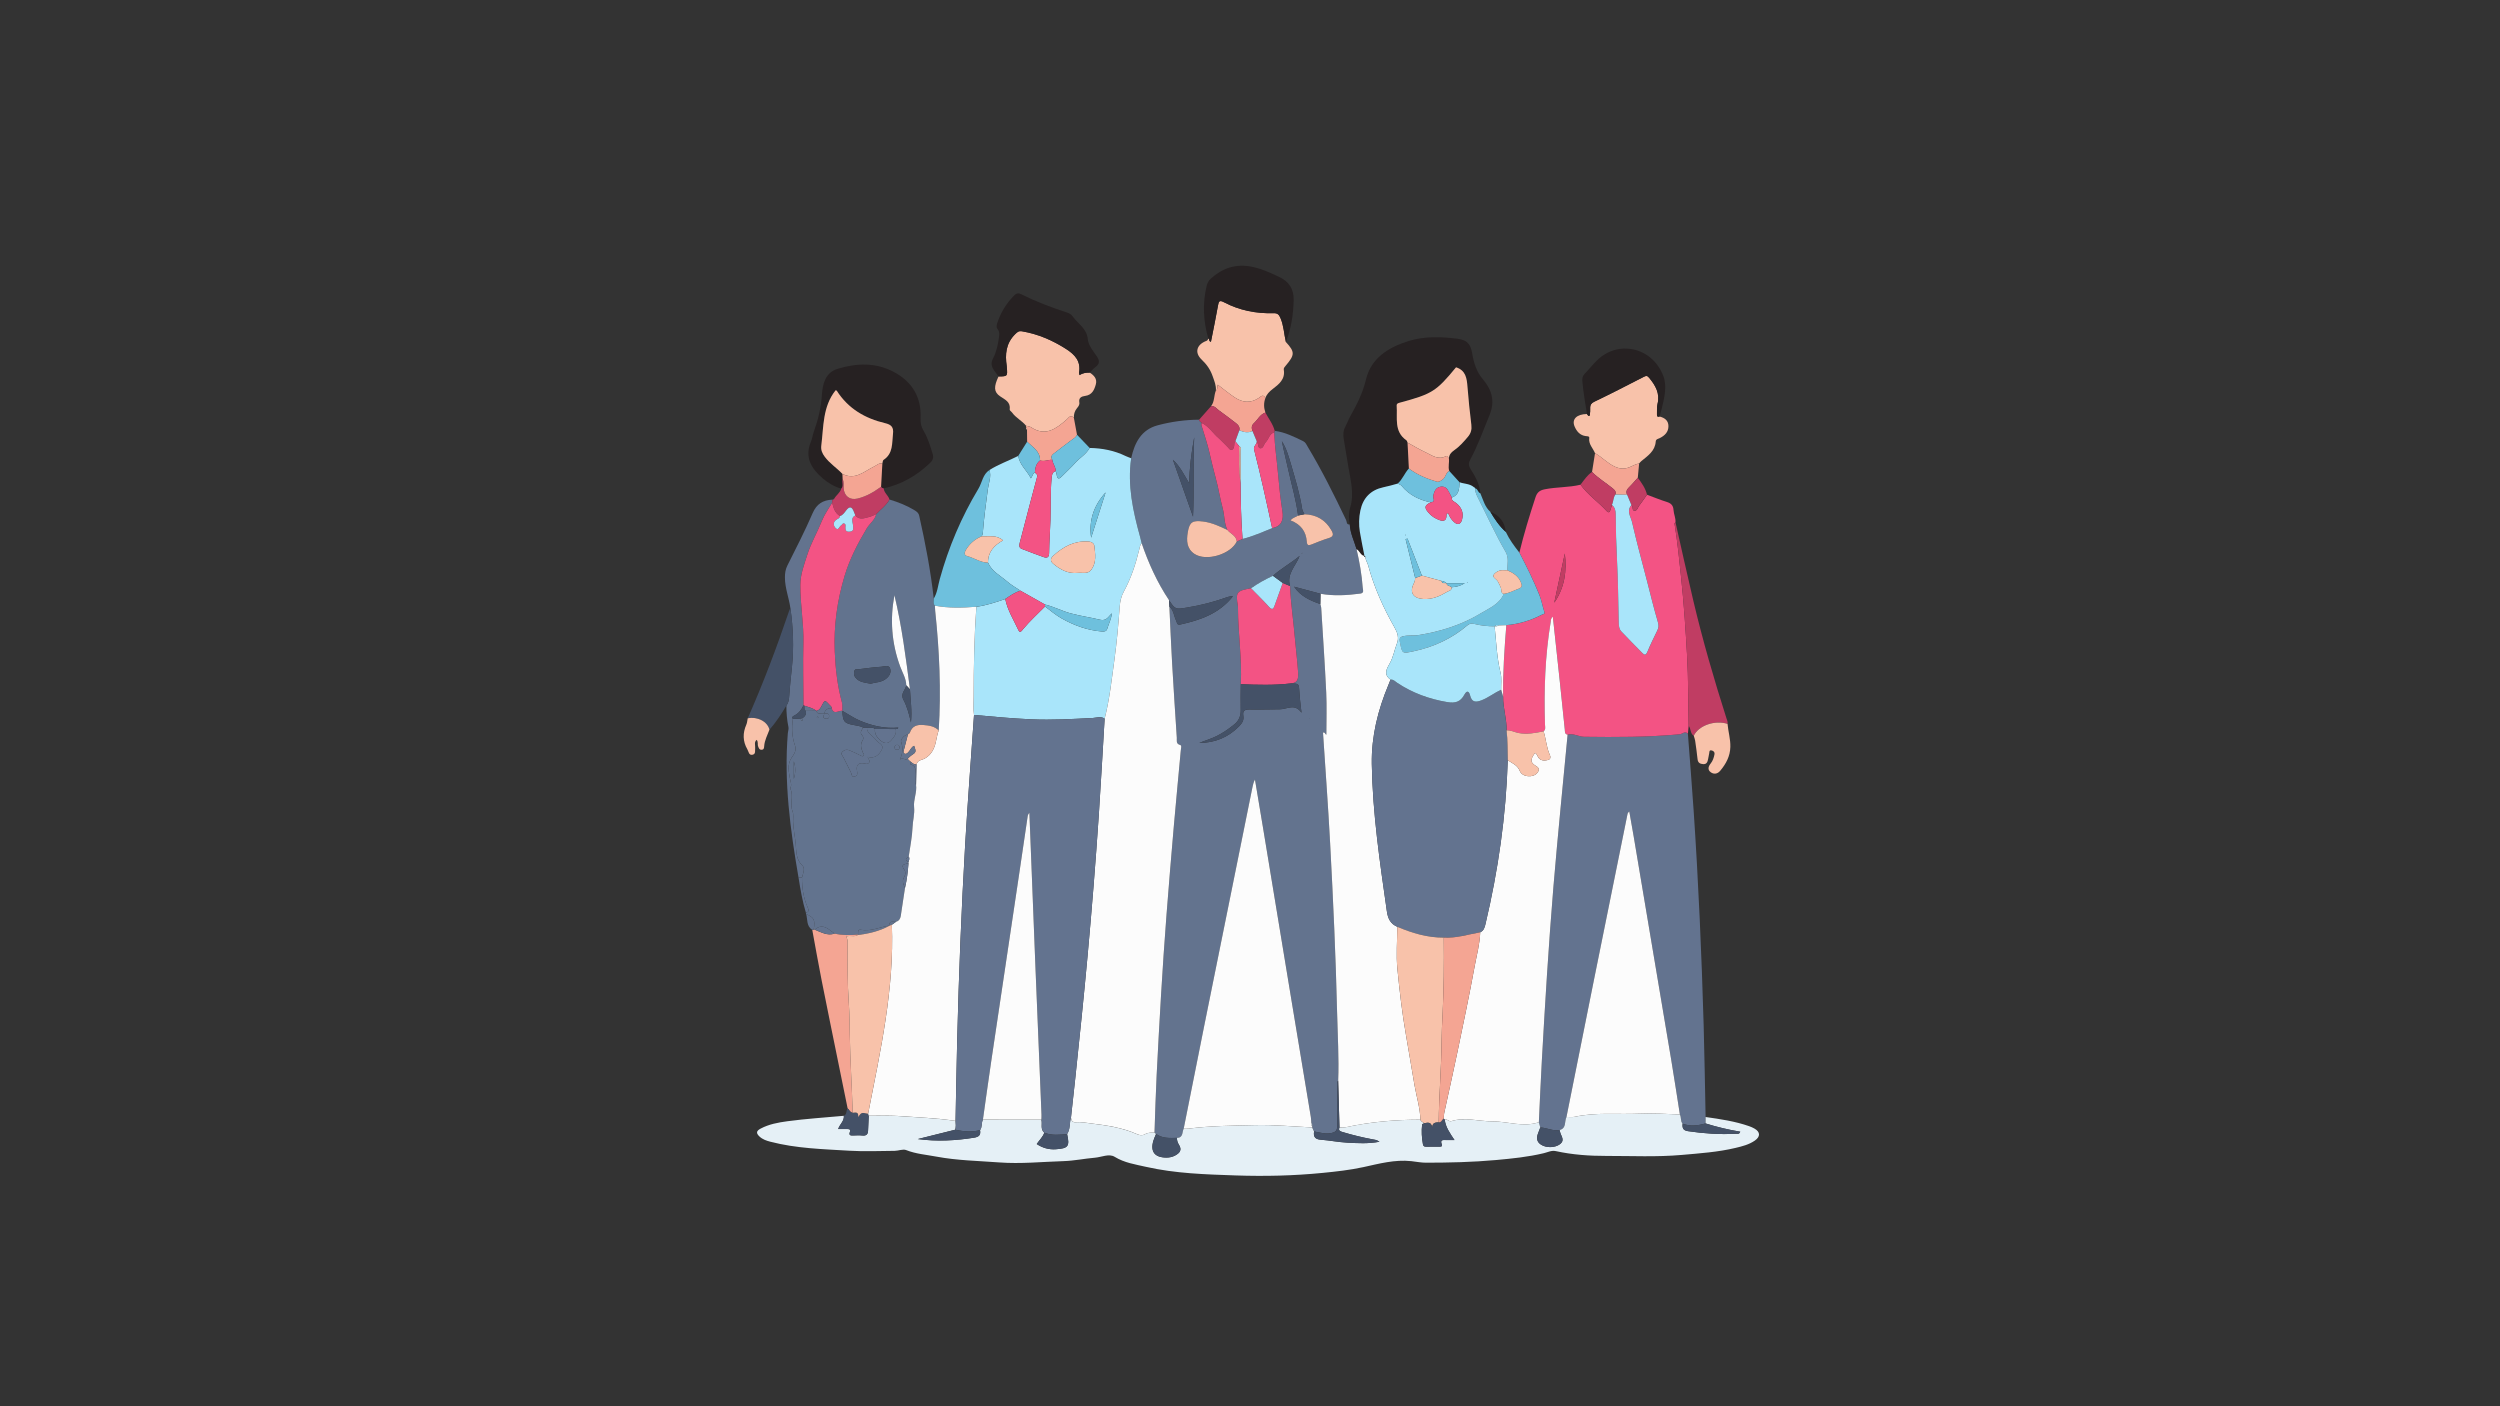 <?xml version="1.0" encoding="utf-8"?>
<!-- Generator: Adobe Illustrator 26.1.0, SVG Export Plug-In . SVG Version: 6.00 Build 0)  -->
<svg version="1.1" id="Layer_1" xmlns="http://www.w3.org/2000/svg" xmlns:xlink="http://www.w3.org/1999/xlink" x="0px" y="0px"
	 viewBox="0 0 1920 1080" style="enable-background:new 0 0 1920 1080;" xml:space="preserve">
<rect x="0" y="0" width="1920" height="1080" fill="#333333" stroke="none"/>
<style type="text/css">
	.st0{clip-path:url(#SVGID_00000088820802654091908020000003853137639271073712_);}
	.st1{fill:#63738E;}
	.st2{fill:#62738E;}
	.st3{fill:#63738F;}
	.st4{fill:#F35384;}
	.st5{fill:#E5F0F6;}
	.st6{fill:#A9E5FA;}
	.st7{fill:#262122;}
	.st8{fill:#F8C2AA;}
	.st9{fill:#6EC0DD;}
	.st10{fill:#F4A593;}
	.st11{fill:#C03D63;}
	.st12{fill:#445167;}
	.st13{fill:#FCFCFC;}
</style>
<g>
	<g>
		<defs>
			<rect id="SVGID_1_" x="459" y="40" width="999.88" height="999.92"/>
		</defs>
		<clipPath id="SVGID_00000063591604613694888390000017425782201815395721_">
			<use xlink:href="#SVGID_1_"  style="overflow:visible;"/>
		</clipPath>
		<g style="clip-path:url(#SVGID_00000063591604613694888390000017425782201815395721_);">
			<path class="st1" d="M978.96,330.88c7.88,1.04,14.87,4.53,21.9,7.94c1.81,0.88,2.47,2.62,3.4,4.16
				c10.96,18.25,20.45,37.27,29.59,56.48c0.58,1.22,0.11,3.69,2.77,3.29c0.35,6.73,3.37,12.73,5.24,19.04
				c2.23,9.67,3.98,19.43,4.7,29.34c0.12,1.7,1.41,4.31-1.81,4.73c-10.18,1.36-20.38,1.97-30.58,0.15
				c-6.78-1.82-13.56-3.63-20.33-5.45c5.04,7.42,12.41,10.71,20.19,13.34c0.23,0.95,0.6,1.9,0.66,2.87
				c1.34,21.75,2.85,43.5,3.87,65.27c0.5,10.57,0.09,21.18,0.09,32.13c-0.68,0.27-1.06-2.35-2.57-1.49
				c1.85,28.42,3.98,56.79,5.49,85.19c2.31,43.37,4.32,86.76,5.35,130.18c0.41,17.29,1.47,34.58,0.82,51.89
				c-1.29,1.42-0.77,3.17-0.77,4.78c-0.04,9.81-0.1,19.63,0.03,29.44c0.05,3.43-0.54,5.22-4.61,6.03
				c-4.72,0.93-8.81-0.47-13.14-1.24c-0.48-1.03-0.97-2.07-1.45-3.1c-0.02-0.33-0.04-0.67-0.06-1c0.14-0.92,0.07-1.79-0.61-2.51
				c-0.12-1.49-0.14-3-0.38-4.47c-4.81-29.06-9.66-58.11-14.46-87.17c-7.49-45.31-14.94-90.63-22.42-135.94
				c-1.99-12.03-4.02-24.04-6.03-36.06c-1.09,1.99-1.54,3.93-1.93,5.87c-12.3,60.83-24.62,121.65-36.89,182.49
				c-5.36,26.58-10.62,53.19-15.92,79.78c-1.24,2.69-0.29,6.97-5.13,7.04c-5.57,0.12-11.2,0.56-16.07-3.01
				c-0.41-0.34-0.81-0.69-1.22-1.03c0.54-14.65,0.89-29.3,1.64-43.94c2.1-41.08,4.4-82.15,7.57-123.16
				c1.77-22.91,3.69-45.8,5.67-68.69c1.67-19.24,3.56-38.46,5.31-57.69c0.13-1.44,0.93-3.82-0.42-4.17
				c-3.5-0.92-2.51-3.49-2.64-5.57c-1.25-18.94-2.5-37.88-3.58-56.83c-0.83-14.62-1.42-29.26-2.12-43.88
				c3.37,2.8,3.38,7.22,5.18,10.77c0.67,1.32,0.48,3.53,3.07,2.97c15.58-3.39,30.2-8.54,40.54-21.7c0.07-0.14,0.15-0.29,0.22-0.43
				c-0.07,0.14-0.15,0.29-0.22,0.43c-1.5-0.09-2.93,0.13-4.38,0.66c-9.96,3.61-20.17,6.21-30.65,7.95
				c-8.96,1.49-9.24,1.68-14.03-5.6c-9.09-13.62-15.77-28.4-21.06-43.84c-0.39-1.6-0.74-3.22-1.18-4.81
				c-5.47-19.76-9.81-39.65-6.84-60.37c2.56-11.83,7.7-21.94,20.31-25.31c10.37-2.78,21.08-4.25,31.9-4.32
				c-0.08,1.39,1.31,1.65,1.92,2.5c-0.61,1.72,0.27,3.16,0.75,4.73c1.81,5.92,3.74,11.81,5.15,17.83c1.52,6.49,3,13.05,4.78,19.42
				c2.21,7.92,3.41,16.02,5.53,23.9c1.46,5.42,0.99,11.21,3.55,16.34c-5.98-2.83-11.91-5.64-18.63-6.49
				c-8.18-1.03-10.51,0.3-11.84,8.43c-1.03,6.27-0.83,12.51,5.23,16.49c9.07,5.96,27.88,0.26,32.48-9.65
				c1.46-0.63,2.92-1.25,4.37-1.88c7.88-1.93,15.24-5.32,22.75-8.27c7.42-1.53,8.88-6.5,7.84-13.16c-1.52-9.77-2.54-19.66-3.4-29.46
				c-0.9-10.33-2.53-20.61-2.81-31C978.74,331.64,978.85,331.26,978.96,330.88z M1005.85,551.94c0.15,0.14,0.3,0.28,0.44,0.42
				c-0.14-0.15-0.27-0.3-0.41-0.46c-0.16-0.14-0.31-0.27-0.47-0.41C1005.56,551.64,1005.71,551.79,1005.85,551.94z M999.86,424.93
				c-0.12,0.06-0.26,0.09-0.35,0.18c-0.06,0.05-0.04,0.18-0.06,0.28c0.14-0.15,0.29-0.29,0.43-0.44c0.12-0.05,0.26-0.08,0.35-0.16
				c0.06-0.05,0.05-0.18,0.07-0.27C1000.16,424.66,1000.01,424.79,999.86,424.93z M977.6,442.22c-5.86,2.74-11.51,5.85-16.82,9.57
				c-11.2,2.03-11.84,2.89-10.1,13.53c0.08,0.49,0.09,0.99,0.09,1.49c0,19.58,3.16,39.05,2.15,58.67
				c-0.03,6.5-0.21,12.99-0.04,19.49c0.12,4.66-1.28,8.43-4.95,11.38c-4.27,3.43-8.7,6.54-13.65,9c-4.29,2.12-8.89,3.39-13.25,5.26
				c11.84-0.11,21.99-4.14,30.39-12.58c2.39-2.4,4.07-4.79,3.47-8.27c-0.73-4.24,1.43-4.95,5.12-4.87
				c7.65,0.17,15.31-0.12,22.97-0.14c5.48-0.01,11.42-4.8,16.58,2.65c-0.64-6.05-1.36-10.94-1.62-15.85
				c-0.36-6.61-0.21-6.62-6.85-6.63c5.79-0.27,6.15-3.83,5.85-8.6c-0.57-9.1-1.81-18.15-2.56-27.22
				c-1.08-12.99-3.14-25.91-3.59-38.98c-2.92-9.33,4.4-15.4,7.35-23.19C991.45,432.49,983.94,436.56,977.6,442.22z M1001.83,394.95
				c-0.61-1.37-1.55-2.68-1.77-4.1c-1.75-11.34-5.1-22.28-8.28-33.25c-1.87-6.46-3.67-13.02-7.32-18.8
				c1.48,7.64,3.44,15.13,5.1,22.68c2.51,11.46,5.9,22.74,7.37,34.43c-1.69,1.37-4.24,1.52-5.76,3.77
				c7.78,2.97,11.9,8.4,12.45,16.28c0.22,3.11,1.46,3.09,3.82,2.14c4.31-1.74,8.64-3.53,13.09-4.85c3.79-1.13,3.69-3.04,2.09-5.88
				C1018.01,399.29,1011.07,395.21,1001.83,394.95z M900.79,353.07c5.15,14.58,10.31,29.16,15.46,43.74
				c0.99-20.44-0.15-40.7,0.91-60.98c-2.16,11.7-3.71,23.42-3.82,35.38C909.43,364.8,906.36,358.22,900.79,353.07z"/>
			<path class="st2" d="M683.12,383.63c6.68,2.03,13.16,4.53,19.14,8.17c1.69,1.03,3.19,2.02,3.7,4.32
				c4.7,21.03,8.78,42.16,11.17,63.6c0.04,1.85-0.76,3.84,0.86,5.44c0.08,1.32,0.1,2.65,0.24,3.97c3.25,30.54,4.66,61.14,2.71,91.84
				c-3.27-3.26-7.43-3.82-11.8-4.18c-4.98-0.4-8.71,0.81-10.4,5.96c-0.18,0.53-0.96,0.87-1.47,1.3c-3.24,0.48-5.67,4.35-5.28,5.47
				c1.68,4.81,1.32,9.11-0.89,13.86c2.02-1.96,4.1,0.8,5.95-0.64c0.66,0.64,1.32,1.29,1.98,1.93c0.09,0.81,0,2.26,0.29,2.35
				c5.47,1.58,3.13,6.04,3.59,9.44c0.28,2.11-0.56,4.33,0.63,6.35c0.81,5.81-2.11,11.32-1.51,17.07c0.55,5.29-1.01,10.35-1.2,15.57
				c-0.28,7.52-1.9,14.99-2.94,22.48c-1.69,1.3-3.69,2.59-0.07,3.99c-0.03,0.33-0.05,0.67-0.08,1c-2.37,0.94-6.79,0.48-3.1,5.27
				c0.95,1.23,0.82,3.69-0.16,5.22c-1.97,3.1-0.76,5.78,0.55,8.54c-0.95,6.27-1.88,12.55-2.85,18.82c-0.45,2.9-0.41,6.11-4.08,7.2
				c-2.16,0.2-5.24-1.25-5.22,2.89c-7.29,1.14-14.18,4.7-21.95,3.2c-2.35-0.45-1.86,2.12-1.94,3.69
				c-6.03,0.61-12.04,0.64-17.99-0.73c-1.56-1.15-3.08-2.34-4.67-3.43c-3.64-2.51-7.21-2.79-10.61,0.46
				c-0.27,0.07-0.53,0.05-0.78-0.06c1.13-7.72,0.49-9.03-5.86-12.08c-0.06-0.33-0.12-0.66-0.18-0.99c2.83-0.6,2.14-2.31,1.35-4.12
				c-3.21-7.29-4.38-14.98-4.3-22.89c0.79-3.05,2.54-7,0.36-9.06c-4.99-4.71-4.69-10.72-5.18-16.37c-0.51-5.86-1.85-11.61-2-17.5
				c-0.07-2.66,0.46-5.58-0.46-7.92c-2.24-5.68,1.02-11.73-1.64-17.26c-0.17-0.36,0.1-0.98,0.28-1.44c0.8-2.14-0.19-3.97-0.54-6.01
				c-0.92-5.45-2.48-11.09,1.29-16.57c1.66-2.41,3.88-5.36,2.54-9.11c-2.39-6.67-2.7-13.57-1.65-20.56c2-0.08,4-0.15,6-0.23
				c0.12,0.73,0.21,1.89,1.12,1.55c1.09-0.4,0.37-1.15-0.26-1.62c2.3-1.29,3.63-3.1,3.1-5.88c2.68-0.01,5.36-0.01,8.04-0.02l0.01,0
				c1,3.63,4,1.32,5.99,2.01c0.46,1.28-2.25,3.28,0.81,3.9c1.26,0.26,2.91,0.29,3.03-1.57c0.2-2.99-2.2-2.14-3.84-2.34
				c0.86-2.85,2.74-4.24,5.76-3.99c1.61,5.42,5.42,1.58,8.23,1.96c0.27,8.13,1.36,9.61,8.58,10.91c2.56,0.46,5.12,0.76,7.45,2
				c-1.13,1.93-3.1,3.69-0.72,6.13c1.01,1.04,0.99,2.6,0.22,3.75c-2.16,3.25-1,6.32,0.26,9.4c0.36,0.87,1.47,1.67,0.25,2.51
				c-0.71,0.49-1.53-0.08-2.3-0.46c-2.8-1.39-5.6-2.83-8.52-3.95c-1.75-0.67-3.56-0.41-5.07,1.08c-1.82,1.8-0.08,2.97,0.61,4.34
				c1.91,3.84,3.78,7.71,5.77,11.51c0.73,1.39,0.42,4.29,3.3,3.16c2.11-0.83,1.7-2.64,1.35-4.64c-0.72-4.11,1.36-6.07,5.35-5.34
				c1.33,0.24,2.52,0.86,3.69-0.3c1.78-1.75-0.66-2.87-0.71-4.71c5.5,1.64,8.81-1.72,10.81-5.67c1.9-3.75-2.88-4.93-4.55-7.34
				c-0.93-1.35-2.33-2.37-3.49-3.57c-1.59-1.65-3.71-3.01-3.3-5.79c2.02,0.25,4.22-0.67,6.03,0.92c-0.29,2.63,0.51,4.87,2.25,6.88
				c3.77,4.33,7.3,5.22,10.09,2.03c2.12-2.43,4.5-5.03,3.62-8.81c0.65-0.22,1.7,0.4,1.94-1.14c-10.24,0.93-19.92-1.32-29.15-5.18
				c-4.83-2.02-9.22-5.1-13.81-7.7c-0.08-2.16,0.25-4.42-0.3-6.45c-3.48-12.75-4.95-25.81-5.51-38.91
				c-0.85-19.83,1.84-39.25,7.58-58.33c3.93-13.07,10.12-24.88,17.04-36.5c2.25-3.77,6.23-6.32,7.24-10.85
				C676.36,391.13,680.64,388.2,683.12,383.63z M696,526.32c-0.59,3.67-4.72,6.33-2.21,11c2.75,5.12,4.28,10.84,5.83,17.5
				c0.96-9.22-0.38-17.3-0.76-25.4c-3.19-24.23-6.23-48.49-11.93-72.31c-3.54,18.67-2.17,36.9,4.4,54.76
				C693.07,516.61,695.92,521.03,696,526.32z M668.68,525.08c3.64-1.13,7.82-0.86,11.45-3.53c2.95-2.17,4.46-5.04,3.5-8.04
				c-1.05-3.3-4.65-1.55-7.02-1.42c-5.59,0.32-11.15,1.17-16.72,1.82c-1.39,0.16-3.26-0.53-3.78,1.47
				c-0.46,1.78-0.34,3.57,0.99,5.15C660.08,524.08,664.3,524.25,668.68,525.08z M609.64,584.65c0,4.53,0,9.06,0,13.59
				C611.09,593.67,611.13,589.14,609.64,584.65z M689.09,575.8c1.22-0.06,1.73-0.77,1.72-1.91c-0.01-1.16-0.62-1.81-1.79-1.84
				c-1.48-0.04-2.07,0.79-1.96,2.17C687.16,575.42,687.96,575.85,689.09,575.8z M627.67,550.34c-0.12,0.28-0.24,0.55-0.36,0.83
				c0.28,0.12,0.61,0.39,0.81,0.31c0.2-0.08,0.26-0.51,0.37-0.78C628.22,550.58,627.95,550.46,627.67,550.34z"/>
			<path class="st3" d="M1296.3,563.51c1.49,19.75,3.1,39.49,4.43,59.25c3.69,54.83,6.1,109.73,7.68,164.66
				c0.67,23.47,1,46.95,1.49,70.43c0,1.65,0.01,3.3,0.01,4.96c-5.87,1.63-11.74,2.43-17.64,0.17c-1.85-2-0.87-4.85-2.11-7.04
				c-2.21-13.96-4.31-27.93-6.64-41.87c-9.58-57.24-19.22-114.48-28.85-171.71c-1.07-6.38-2.24-12.75-3.36-19.12
				c-1.1,0.84-1.3,1.59-1.46,2.36c-8.54,42.21-17.11,84.41-25.62,126.62c-7.09,35.2-14.12,70.42-21.17,105.62
				c-1.73,3.36,0.2,8.66-5.32,10.01c-5.16,1.03-9.8-1.81-14.8-1.95c-0.36-1.34-0.72-2.68-1.08-4.03
				c0.75-15.63,1.39-31.26,2.27-46.88c2.49-44.53,5.22-89.05,8.88-133.5c1.69-20.56,3.67-41.1,5.59-61.64
				c1.73-18.55,3.56-37.09,5.35-55.63c4.42-1.3,8.27,1.56,12.59,1.62c24.53,0.34,49.03,0.35,73.49-1.92
				C1292.07,563.73,1294.09,561.07,1296.3,563.51z"/>
			<path class="st4" d="M1296.3,563.51c-2.21-2.43-4.23,0.23-6.27,0.42c-24.46,2.26-48.97,2.26-73.49,1.92
				c-4.32-0.06-8.17-2.92-12.59-1.62c-2.37-0.37-2-2.28-2.16-3.87c-1.31-12.55-2.58-25.11-3.91-37.66
				c-1.72-16.25-3.49-32.5-5.27-49.03c-1.6,1.19-1.43,2.61-1.64,3.86c-4.33,26.19-5.27,52.57-4.39,79.05c0.06,1.75,0.7,3.7-1.08,5.1
				c-6.41,1.21-12.78,2.61-19.4,1.25c-3.03-0.62-5.85-2.25-9.07-1.99c0.29-8.76-2.8-17.18-2.62-25.93
				c-0.23-18.34,1-36.61,2.48-54.87c9.67-0.87,18.79-3.57,27.39-8.09c0.92-0.48,2.38-0.28,1.77-2.21c-1.38-4.34-2.16-8.9-3.85-13.09
				c-4.47-11.08-9.76-21.8-15.32-32.38c3.48-14.32,7.77-28.41,12.37-42.41c1.2-3.67,3.02-5.38,7.11-6.19
				c9.11-1.82,18.47-1.34,27.5-3.52c5.54,7.81,13.6,13.13,19.95,20.15c1.51,1.67,2.48,1.12,3.04-0.84c0.36-1.26,0.75-2.51,1.12-3.76
				c2.37,1.93,2.91,4.4,2.93,7.41c0.08,11.3,0.34,22.6,0.94,33.9c0.86,16.27,0.99,32.59,1.36,48.88c0.06,2.57,0.25,5.12,2.04,7.02
				c5.33,5.63,10.77,11.14,16.22,16.65c1.7,1.72,2.69,1.53,3.73-0.97c2.33-5.61,5.03-11.07,7.69-16.54c1.06-2.18,1.1-3.99,0.37-6.48
				c-3.04-10.29-5.55-20.74-8.24-31.13c-3.93-15.2-8.08-30.34-11.59-45.64c-0.94-4.08-4.49-8.53-0.44-12.94
				c1.56,1.07,0.05,4.27,2.45,4.3c1.94,0.03,2.39-2.5,3.47-3.91c2.09-2.74,4.03-5.6,6.03-8.41c5.09,1.88,10.13,3.97,15.3,5.58
				c3.29,1.03,4.84,2.77,5.05,6.24c0.18,3.09,1.71,6.02,1.5,9.22c-0.25,0.42-0.78,0.88-0.72,1.24c2.31,14.05,3.67,28.2,5.16,42.36
				c2.07,19.61,3.36,39.27,4.47,58.93c1.01,17.92,0.84,35.9,1.2,53.85C1296.67,559.4,1296.48,561.45,1296.3,563.51z M1201.78,425.07
				c-2.71,12.61-5.41,25.21-8.12,37.82C1201.64,451.4,1203.46,438.55,1201.78,425.07z"/>
			<path class="st5" d="M1181.85,861.87c0.36,1.34,0.72,2.68,1.08,4.03c-0.64,1.7-1.34,3.37-1.91,5.09
				c-1.1,3.32-0.68,6.12,2.57,8.17c4.14,2.61,10.8,2.38,14.54-0.5c3.32-2.57,1.53-5.23,0.42-7.96c-0.37-0.91-0.55-1.9-0.82-2.85
				c5.52-1.35,3.58-6.65,5.32-10.01c2.15-0.03,4.39,0.3,6.45-0.15c16.17-3.56,32.65-1.65,48.94-2.37
				c10.42-0.46,21.14,0.11,31.71,0.62c1.25,2.18,0.27,5.03,2.11,7.04c-0.36,3.14,0.22,5.18,4.09,5.76c12.2,1.83,24.42,2.66,36.73,2
				c1.13-0.06,2.72,0.57,3.43-1.59c-9.08-1.49-17.92-3.63-26.61-6.33c0-1.65-0.01-3.3-0.01-4.96c11.31,1.61,22.61,3.25,33.45,7.04
				c1.41,0.49,2.79,1.1,4.09,1.84c4.63,2.63,4.6,6.23,0.3,9.22c-4.5,3.13-9.7,4.4-14.79,5.62c-13.54,3.25-27.42,4.17-41.27,5.4
				c-19.28,1.71-38.57,0.74-57.85,0.77c-13.05,0.02-26.12-0.89-38.96-3.7c-3.28-0.72-6.1,0.84-9.15,1.58
				c-12.07,2.92-24.41,4.14-36.75,5.27c-17.87,1.63-35.78,2.02-53.72,2.05c-3.87,0.01-7.59-0.78-11.36-1.19
				c-12.66-1.36-24.68,1.94-36.77,4.58c-10.37,2.26-20.87,3.41-31.38,4.45c-22.18,2.2-44.46,2.7-66.7,1.94
				c-23.13-0.79-46.33-1.46-69.08-6.64c-8.19-1.87-16.37-3.05-23.88-7.66c-4.32-2.65-10.06,0.25-15.15,0.68
				c-8.06,0.69-16.07,2.38-24.13,2.63c-16.44,0.51-32.91,2.23-49.33,1c-16.14-1.21-32.36-1.47-48.39-4.48
				c-7.78-1.46-15.63-2.03-23.15-5.01c-2.45-0.97-5.82,0.56-8.77,0.59c-11.66,0.09-23.35,0.61-34.97-0.1
				c-20.28-1.24-40.7-1.73-60.54-6.91c-3.05-0.8-5.96-1.74-8.41-4.05c-2.88-2.71-2.16-4.36,0.9-6c6.41-3.42,13.55-4.72,20.5-5.66
				c14.4-1.94,28.95-2.85,43.43-4.19c0.43,3.97-3.06,6.37-4.37,10.17c2.55,0,4.68,0,6.8,0c1.4,0,3.04,0.06,2.28,2.06
				c-1.1,2.91,0.45,2.95,2.55,2.88c2.32-0.08,4.67-0.22,6.97,0.04c3.01,0.33,4.28-0.91,4.39-3.8c0.14-3.81,0.34-7.62,0.52-11.43
				c7.46,0.05,14.95-0.29,22.37,0.24c14.77,1.04,29.59,1.59,44.27,3.78c0.21,2.26,0.39,4.53-0.26,6.76
				c-9.58,2.39-19.16,4.79-28.74,7.18c14.61,1.99,28.96,1.21,43.28-1.07c3.75-0.6,5.25-2.12,4.54-5.8c1.86-2.38,0.88-5.53,2.19-8.06
				c14.97-0.01,29.94-0.02,44.9-0.02c0.96,3.31-1.06,7.29,2.27,10.06c-1.15,3.33-3.8,5.68-5.84,8.7c4.52,3.03,9.36,4.37,14.61,4.02
				c9.67-0.64,10.87-2.31,8.72-11.69c2.59-3.83,1.74-8.47,2.96-12.62c0.32,2.15,1.01,3.8,3.74,3.56c3.99-0.35,7.9,0.45,11.85,0.94
				c12,1.5,23.92,3.25,35.09,8.2c2.12,0.94,4.17,1.24,6.2,0.05c2.29-1.35,4.78-1.22,7.26-1.23c0.41,0.34,0.81,0.69,1.22,1.03
				c-0.68,1.7-1.47,3.35-2.01,5.09c-2.58,8.41,0.95,13.03,9.88,13.05c2.38,0.01,4.64-0.44,6.73-1.56c3.48-1.88,5.6-4.18,2.94-8.35
				c-0.96-1.5-1.59-3.31-1.47-5.22c4.84-0.07,3.89-4.35,5.13-7.04c1.16,0,2.35,0.13,3.49-0.02c17.11-2.22,34.36-2.31,51.55-2.73
				c14.53-0.36,29.11,1.11,43.67,1.77c0.48,1.03,0.97,2.07,1.45,3.1c-0.64,4.03,0.79,6.03,5.15,6.35c6.78,0.5,13.5,1.88,20.29,2.24
				c8.04,0.42,16.16,0.95,24.81-0.69c-2.22-1.56-4.07-1.63-5.84-1.96c-7.51-1.41-14.93-3.21-22.25-5.42
				c-1.76-0.53-3.76-0.93-2.67-3.59c1.82-0.09,3.7,0.07,5.46-0.31c18.69-4.02,37.6-5.64,56.69-5.68c0.45,1.47,1.96,1.83,2.92,2.77
				c-0.55,0.3-1.53,0.56-1.57,0.92c-0.61,5.14-0.3,10.25,0.65,15.34c0.28,1.5,1.27,1.74,2.54,1.73c3.32-0.02,6.63,0.02,9.95-0.02
				c1.13-0.01,2.66,0.05,1.93-1.82c-1.46-3.74,1.12-3.25,3.27-3.26c1.92-0.01,3.85,0,6.52,0c-3.49-5.26-6.81-9.82-7.48-15.57
				c1.94-0.91,3.13,1.65,5.01,1.06c10.49-3.3,20.98,0.17,31.47,0.17C1157.99,861.21,1169.83,865.95,1181.85,861.87z"/>
			<path class="st6" d="M868.75,351.93c-2.98,20.72,1.36,40.6,6.84,60.37c0.44,1.59,0.79,3.2,1.18,4.81
				c-1.24,1.45-1.44,3.29-1.86,5.04c-2.72,11.15-6.27,22.02-11.79,32.11c-2.06,3.78-2.9,7.66-3.2,11.8
				c-0.97,13.53-2.18,27.04-4.03,40.49c-2.09,15.21-3.71,30.5-7.53,45.42c-2.89-2.13-6.03-0.72-9.05-0.56
				c-15.72,0.81-31.41,1.74-47.19,1.04c-14.74-0.65-29.4-2.05-44.07-3.35c-0.7-4.56-0.28-9.13-0.28-13.72
				c0.02-23.15,0.44-46.28,2.08-69.37c7.66-1.01,14.92-3.48,22.18-5.97c1.74,8.68,6.5,16.11,10.14,23.98
				c1.28,2.76,2.83,0.05,3.63-0.9c5.2-6.17,11.11-11.65,16.8-17.33c4.21,3.2,8.24,6.65,12.9,9.25c9.51,5.3,19.53,9,30.45,9.92
				c1.9,0.16,3.79,0.12,4.45-2.16c1.14-3.96,3.25-7.65,3.48-11.87c0.08-0.12,0.16-0.24,0.24-0.37c-0.07,0.13-0.14,0.27-0.21,0.4
				c-2.56,2.5-4.15,6.24-9.09,5c-7.51-1.88-15.21-2.86-22.72-4.94c-6.69-1.85-12.83-5.14-19.57-6.76
				c-6.26-3.52-12.52-7.05-18.77-10.57c-3.39-2.3-7.03-4.3-10.1-6.97c-5.23-4.56-11.87-7.75-14.85-14.6
				c-0.1-8.32,4.77-13.34,11.53-17.11c-4.9-4.4-10.8-2.83-16.35-3.13c0.28-0.78,0.74-1.54,0.8-2.33
				c0.83-11.31,2.39-22.52,3.87-33.76c0.64-4.85,2.87-9.73,1.27-14.82c6.97-4.42,14.79-7.1,22.1-10.83
				c0.97,6.87,6.52,10.96,9.71,17.23c1.38-1.96,1.47-3.86,3.07-4.6c0.58,1.09,2.23,1.51,1.74,3.28c-1.59,5.72-3.08,11.47-4.59,17.21
				c-2.95,11.19-5.94,22.37-8.8,33.58c-0.44,1.71-0.81,3.8,1.52,4.7c5.55,2.14,11.1,4.29,16.7,6.27c2.63,0.93,4.3,0.5,4.35-3.07
				c0.13-8.48,0.74-16.94,1.03-25.42c0.37-10.64-0.14-21.31,0.88-31.94c0.23-2.38,0.3-4.71,3.12-5.57c0.24,0.79,0.6,1.57,0.7,2.38
				c0.58,4.79,2.35,3.55,4.69,1.08c3.08-3.26,6.51-6.19,9.45-9.55c3.57-4.07,8.55-6.79,11.23-11.69c9.7,0.17,19.03,1.97,27.8,6.27
				C865.96,350.93,867.38,351.39,868.75,351.93z M827.74,439.97c3.6-0.42,7.76,1.28,10.51-2.59c3.99-5.62,2.9-11.98,2.21-18.13
				c-0.2-1.75-1.94-3.17-4.35-3.35c-10.93-0.8-19.53,3.9-27.25,10.98c-2.44,2.24-2.24,4.21,0.16,6.19
				C814.44,437.55,820.34,440.78,827.74,439.97z M837.99,412.95c3.71-11.6,7.43-23.19,11.14-34.79
				C840.08,388.1,836.09,399.67,837.99,412.95z"/>
			<path class="st7" d="M1041.85,421.8c-1.87-6.32-4.89-12.31-5.24-19.04c-0.81-4.33-0.9-8.86,0.32-12.91
				c3.25-10.73,0.31-20.98-1.4-31.37c-1.16-7.06-2.3-14.13-3.53-21.18c-0.59-3.38-0.42-6.56,1.24-9.67c1.41-2.64,2.41-5.5,3.87-8.1
				c4.99-8.91,9.51-17.71,11.95-28.01c3.89-16.42,17.08-24.67,32.41-29.51c12.52-3.95,25.35-3.46,38.12-1.82
				c7.2,0.93,9.89,4.11,11.1,11.38c1.22,7.26,3.25,13.93,8.3,19.88c6.63,7.8,9.39,16.62,5.03,27.2
				c-4.74,11.53-8.91,23.29-14.85,34.29c-1.4,2.59-1.49,4.53,0.19,7.19c3.61,5.72,7.04,11.65,7.53,18.69
				c-2.01-0.56-1.82-3.48-4.06-3.79c0,0-0.09-0.07-0.09-0.07c0-0.6-0.3-0.89-0.9-0.87c-3.15-2.67-7.3-2.41-10.93-3.71
				c-2.64-2.9-5.27-5.8-7.91-8.69c-1.08-3.24,0.22-6.54-0.27-9.8c0.23-2.69,1.69-4.47,3.9-5.98c4.15-2.84,7.45-6.6,10.69-10.43
				c2.31-2.73,3.09-5.58,2.66-9.16c-1.18-9.75-2.23-19.52-2.98-29.31c-0.5-6.53-1.33-12.58-8.78-14.93
				c-15.21,18.48-18.3,20.45-43.11,27.14c-1.39,0.38-2.61,0.69-2.48,2.46c0.69,9.33-2.24,19.68,7.47,26.48
				c0.47,0.33,0.59,1.16,0.87,1.75c0.34,6.62,0.69,13.25,1.03,19.87c-3.3,3.55-4.87,8.38-8.6,11.61c-3.65,1.06-7.31,2.04-11.04,2.84
				c-9.69,2.09-15.6,8.15-17.64,17.94c-1.13,5.42-1.24,10.88-0.36,16.3c1.01,6.19,2.34,12.33,3.53,18.49
				C1044.78,426.54,1044.29,423.02,1041.85,421.8z"/>
			<path class="st7" d="M646.08,375.29c-5.36-1.56-10.06-4.3-14.27-7.93c-8.8-7.59-14.1-16.25-8.94-28.31
				c0.97-2.27,1.19-4.85,2.04-7.18c3.38-9.39,5.71-18.88,6.34-28.97c0.51-8.18,2.76-16.8,11.98-19.62
				c14.52-4.44,29.19-5.08,43.16,2.33c14.28,7.58,21.37,19.55,20.64,35.79c-0.16,3.49,0.45,6.41,2.24,9.38
				c3.28,5.44,5.08,11.51,6.94,17.56c0.91,2.95,0.42,4.91-1.77,7.04c-10.15,9.83-21.95,16.59-35.76,19.72c-0.8-0.22-1.63-0.41-2-1.3
				c0.33-5.95,0.66-11.9,0.99-17.86c0.28-0.94,0.26-2.34,0.89-2.76c7.51-4.93,6.42-12.8,7.28-20.13c0.58-4.91-1.25-6.95-5.98-8.06
				c-15.43-3.62-28.4-11.15-37.16-24.87c-0.2-0.31-0.81-0.37-0.94-0.42c-10.04,12.61-9.14,27.85-10.99,42.43
				c-0.44,3.49,0.7,6.02,2.67,8.66c3.82,5.13,9.23,8.56,13.56,13.13c0.05,1.38,0.11,2.75,0.16,4.13
				C646.39,370.42,648.16,373.14,646.08,375.29z"/>
			<path class="st8" d="M836.93,286.17c3.25,2.13,5.83,4.73,4.67,8.99c-1.17,4.28-2.93,8.2-8.17,8.89
				c-2.87,0.38-5.15,1.43-4.51,5.05c0.33,1.84-0.81,3.18-1.85,4.46c-1.77,2.17-2.47,4.64-2.33,7.39c-2.53-2.98-3.93-0.16-5.46,1.17
				c-8.08,7.05-16.22,13.48-27.49,5.98c-1.04-0.69-2.5-0.76-3.76-1.12c-3.13-3.86-7.83-6.04-10.75-10.13
				c-0.57-0.8-1.92-1.6-1.83-2.25c0.81-5.9-3.46-7.58-7.37-10.24c-4.95-3.37-4.89-7.4-1.21-15.25c6.93-0.07,6.93-0.07,6.39-6.86
				c-0.03-0.33-0.02-0.67-0.07-0.99c-1.4-9.14-0.68-17.59,6.47-24.63c1.72-1.7,2.76-2.62,5.26-2.19c12.3,2.11,23.42,6.89,33.9,13.63
				c6.79,4.37,11.38,9.39,9.89,18.05c-0.09,0.55,0.22,1.16,0.39,1.99C831.65,286.39,834.25,286.12,836.93,286.17z"/>
			<path class="st8" d="M933.8,299.93c0.29-3.87-1.15-7.16-2.41-10.8c-1.85-5.36-4.52-9.12-8.6-13.03
				c-5.71-5.47-3.59-11.65,3.76-14.3c0.95-0.34,1.15-1.09,1.44-1.85c1.13,0.43,0.22,2.36,2.02,2.51c1.83-9.3,3.77-18.57,5.42-27.89
				c0.56-3.15,1.07-4.28,4.53-2.46c11.88,6.24,24.71,8.82,38.06,8.41c3.22-0.1,4.27,1.18,5.38,3.74c2.54,5.9,2.72,12.28,4.15,18.4
				c7.01,7.63,7,9.81-0.15,18.22c-0.77,0.9-1.67,1.83-1.46,3.03c1.28,7.35-3.73,11.19-8.54,14.87c-2.55,1.95-4.57,3.98-5.61,6.98
				c-1.58-3.6-3.76-0.93-5.07-0.09c-6.37,4.08-12.29,3.65-18.5-0.47c-4.46-2.96-8.55-6.4-12.96-9.74
				C934.56,297.19,935.43,298.99,933.8,299.93z"/>
			<path class="st8" d="M1274.57,319.89c3.85,1.01,6.77,2.99,6.79,7.38c0.02,4.53-2.81,7.24-6.57,9.15
				c-1.29,0.66-3.05,0.74-3.19,2.69c-0.53,7.34-6.1,10.95-11.06,15.03c-0.63,0.52-1.14,1.2-1.7,1.81c-2.1,0.42-4.01,1.25-5.94,2.21
				c-4.27,2.12-8.3,2.36-13.06,0.08c-5.59-2.69-9.63-7.26-14.87-10.22c-1.56-3.85-5.1-6.89-4.42-11.7c0.2-1.39-1.61-1.26-2.73-1.41
				c-4.44-0.59-6.92-3.61-8.52-7.35c-2.39-5.58,1.57-9.49,9.51-9.6c0.43,0.51,0.87,1.46,1.28,1.44c1.49-0.06,0.88-1.41,1.05-2.25
				c0.61-2.98-1.25-6.46,3.09-8.54c12.86-6.16,25.54-12.71,38.24-19.22c1.74-0.89,2.59-1.03,4.03,0.7
				c4.9,5.91,8.51,12.01,6.47,20.18c-0.63,2.53-0.28,5.29-0.42,7.95C1272.47,319.75,1273,320.43,1274.57,319.89z"/>
			<path class="st9" d="M758.8,432.11c2.98,6.85,9.62,10.05,14.85,14.6c3.07,2.67,6.71,4.67,10.1,6.97
				c-4.41,1.18-7.99,3.91-11.73,6.34c-7.26,2.5-14.52,4.96-22.18,5.97c-10.65,0.88-21.28,1.17-31.85-0.83
				c-1.62-1.61-0.81-3.59-0.85-5.45c2.8-4.62,3.24-10,4.63-15.04c6.77-24.47,16.6-47.61,29.68-69.36
				c2.86-4.76,3.26-10.98,8.47-14.35c1.59,5.09-0.63,9.97-1.27,14.82c-1.48,11.24-3.04,22.45-3.87,33.76
				c-0.06,0.79-0.52,1.55-0.8,2.33c-5.16,2.1-9.15,5.55-12.09,10.27c-1.2,1.93-1.67,4.26,0.75,4.88
				C748.13,428.44,752.91,432.07,758.8,432.11z"/>
			<path class="st7" d="M836.93,286.17c-2.68-0.05-5.28,0.22-7.83,1.94c-0.17-0.82-0.48-1.44-0.39-1.99
				c1.49-8.66-3.1-13.68-9.89-18.05c-10.48-6.74-21.59-11.52-33.9-13.63c-2.5-0.43-3.54,0.49-5.26,2.19
				c-7.16,7.04-7.87,15.49-6.47,24.63c0.05,0.33,0.05,0.66,0.07,0.99c0.53,6.79,0.53,6.79-6.39,6.86c-1.08-1.47-2.18-2.93-3.25-4.4
				c-2.19-3-2.9-5.83-0.92-9.57c2.57-4.83,3.68-10.28,4.47-15.75c0.35-2.39,0.62-4.6-1.02-6.63c-1.21-1.49-0.76-3.07-0.23-4.69
				c2.62-8.05,6.93-15.04,12.88-21.08c1.78-1.81,3.23-2.17,5.59-0.99c11.16,5.58,22.78,10.05,34.66,13.85
				c2.01,0.64,3.67,1.56,4.86,3.23c4.04,5.69,10.83,9.15,11.57,17.61c0.4,4.54,4.16,8.96,6.93,13.08c2.3,3.42,2.18,5.8-1.19,8.22
				C839.61,283.15,838.34,284.77,836.93,286.17z"/>
			<path class="st7" d="M987.56,262.66c-1.44-6.12-1.61-12.5-4.15-18.4c-1.11-2.57-2.16-3.84-5.38-3.74
				c-13.35,0.42-26.18-2.17-38.06-8.41c-3.46-1.82-3.97-0.68-4.53,2.46c-1.65,9.32-3.59,18.59-5.42,27.89
				c-1.8-0.15-0.89-2.08-2.02-2.51c-3.94-13.35-4.55-26.8-1.3-40.4c0.53-2.23,1.47-3.98,3.13-5.5c8.77-8.01,18.92-11.49,30.75-9.36
				c7.75,1.4,14.87,4.73,21.89,8.02c7.22,3.38,11.29,9.05,11.07,17.8C993.25,241.62,991.68,252.34,987.56,262.66z"/>
			<path class="st9" d="M1132.84,375.05c2.24,0.31,2.05,3.23,4.06,3.79c2.16,4.97,3.41,10.43,7.69,14.26
				c3.35,5.62,6.94,11.06,11.89,15.45c2.69,5.77,6.46,10.83,10.36,15.8c5.57,10.58,10.85,21.3,15.32,32.38
				c1.69,4.2,2.48,8.76,3.85,13.09c0.61,1.93-0.85,1.73-1.77,2.21c-8.59,4.52-17.72,7.22-27.39,8.09c-2,0.07-4,0.14-6,0.2
				c-1.13-0.43-2.19-0.57-2.97,0.64l-0.03,0.03c-5.33,0.04-10.58-0.54-15.76-1.83c-1.86-0.46-3.51-0.27-5.11,1.08
				c-12.03,10.2-25.85,16.64-41.26,19.91c-8.91,1.89-8.87,2.11-10.55-6.7c-0.06-0.33-0.16-0.65-0.21-0.97
				c-0.33-2.06,0.09-3.2,2.56-3.82c3.97-0.99,7.98-0.28,11.9-0.91c16.86-2.74,33.02-7.77,47.67-16.65
				c6.62-4.01,14.41-7.05,17.82-15.03c4.11-0.48,7.64-2.58,11.43-3.96c2.69-0.98,2.62-2.37,1.82-4.55c-1.86-5.08-6-7.57-10.57-9.63
				c0.05-4.76,1.3-9.59-1.34-14.14c-7.69-13.22-13.96-27.17-20.87-40.79C1134.14,380.51,1132.82,377.98,1132.84,375.05z"/>
			<path class="st10" d="M641,717.01c5.95,1.36,11.96,1.34,17.99,0.73c0,0-0.22,0.38-0.22,0.38c-2.72,1.76-5.89,0.02-8.8,1.14
				c0.48,1.35,1,2.63,1,4.13c-0.04,15.77-0.21,31.53,0.92,47.28c0.57,7.93,0.62,15.92,0.74,23.83c0.32,20.07,1.67,40.08,2.23,60.12
				c-2.1-0.21-2.56-2.3-3.89-3.39c-2.22-10.88-4.44-21.76-6.65-32.64c-4.46-21.94-8.98-43.86-13.33-65.82
				c-2.54-12.85-4.8-25.75-7.18-38.63c0.37-0.05,0.75-0.11,1.12-0.16c0.25,0.12,0.51,0.14,0.78,0.06
				C630.65,715.86,635.34,718.92,641,717.01z"/>
			<path class="st1" d="M608.94,552.11c-1.05,6.98-0.74,13.89,1.65,20.55c1.35,3.75-0.88,6.7-2.54,9.11
				c-3.78,5.48-2.21,11.12-1.29,16.57c0.34,2.04,1.34,3.87,0.54,6.01c-0.17,0.46-0.45,1.08-0.28,1.44
				c2.66,5.53-0.6,11.58,1.64,17.26c0.92,2.34,0.39,5.26,0.46,7.92c0.15,5.89,1.49,11.64,2,17.5c0.49,5.65,0.18,11.66,5.18,16.37
				c2.18,2.06,0.44,6.01-0.36,9.06c-0.9,0-1.79,0-2.69,0c-6.31-36.71-11.3-73.52-8.18-110.93c0.12-1.49,0.76-3.05,0.48-4.43
				c-1.14-5.5-1.63-11.04-1.6-16.63c1.35-1.93,1.93-3.99,2.09-6.43c0.5-7.59,1.33-15.16,2.13-22.73
				c1.63-15.31,1.03-30.55-1.16-45.76c-1.09-7.86-4.18-15.35-4.19-23.43c-0.01-3.22,0.36-6.14,1.83-9.1
				c6.65-13.37,13.55-26.65,19.45-40.34c3.09-7.16,7.93-10,15.07-10.4c-0.02,0.77-0.05,1.55-0.07,2.32
				c-2.68,4.65-5.94,9.06-7.89,13.99c-3.49,8.79-8.34,16.97-11.21,26.02c-2.4,7.59-5.28,14.81-5.35,23.17
				c-0.12,14.95,2.74,29.66,2.35,44.61c-0.42,15.96,0.01,31.94,0.07,47.91c-1.54,3.3-3.63,6.07-6.98,7.8
				C609.31,549.92,607.73,550.56,608.94,552.11z"/>
			<path class="st11" d="M1296.85,557.34c-0.35-17.95-0.19-35.93-1.2-53.85c-1.11-19.66-2.4-39.31-4.47-58.93
				c-1.49-14.16-2.85-28.31-5.16-42.36c-0.06-0.36,0.47-0.83,0.72-1.24c4.56,20.11,8.97,40.26,13.72,60.33
				c7.2,30.44,15.91,60.48,25.43,90.27c0.45,1.41,1.18,2.78,0.86,4.35c-9.81-3.09-22.21,1.29-25.94,9.15
				C1297.91,563.3,1298.8,559.59,1296.85,557.34z"/>
			<path class="st7" d="M1274.57,319.89c-1.57,0.54-2.11-0.14-2.03-1.66c0.14-2.65-0.21-5.42,0.42-7.95
				c2.03-8.17-1.57-14.27-6.47-20.18c-1.43-1.73-2.29-1.59-4.03-0.7c-12.7,6.5-25.38,13.05-38.24,19.22
				c-4.34,2.08-2.48,5.56-3.09,8.54c-0.17,0.84,0.45,2.19-1.05,2.25c-0.41,0.02-0.85-0.94-1.28-1.44
				c-1.37-8.35-2.81-16.69-3.54-25.13c-0.2-2.31,0.1-4.08,1.8-5.82c3.26-3.31,6.12-7.03,9.44-10.27
				c16.29-15.91,42.28-10.22,50.88,11.84c3.06,7.86,0.92,16.78-1.12,25.08C1275.76,315.75,1275.14,317.81,1274.57,319.89z"/>
			<path class="st12" d="M607.02,466.98c2.19,15.21,2.79,30.45,1.16,45.76c-0.8,7.57-1.63,15.14-2.13,22.73
				c-0.16,2.44-0.74,4.5-2.09,6.43c-3.89,6.48-7.97,12.84-13.02,18.51c-1.44-6.23-9.21-10.29-16.69-8.73
				c11.93-26.97,22.31-54.53,31.77-82.45C606.27,468.45,606.68,467.72,607.02,466.98z"/>
			<path class="st8" d="M1300.81,565.07c3.72-7.87,16.12-12.24,25.94-9.15c0.51,5.92,2.31,11.64,2.16,17.7
				c-0.19,7.27-3.35,13.02-7.78,18.33c-1.97,2.36-4.69,2.92-7.12,1.24c-2.8-1.92-2.09-4.5-0.17-6.88c1.6-1.98,2.35-4.37,2.85-6.82
				c0.37-1.82-0.7-2.92-2.34-3.2c-1.84-0.31-1.47,1.38-1.71,2.39c-0.35,1.44-0.56,2.92-0.84,4.38c-0.4,2.07-1.05,3.95-3.7,3.79
				c-2.37-0.14-4.08-0.96-4.37-3.74c-0.5-4.76-1.16-9.51-1.85-14.25C1301.68,567.57,1301.17,566.33,1300.81,565.07z"/>
			<path class="st10" d="M933.8,299.93c1.63-0.94,0.76-2.74,1.46-4.47c4.41,3.34,8.51,6.78,12.96,9.74
				c6.2,4.12,12.13,4.55,18.5,0.47c1.31-0.84,3.48-3.52,5.07,0.09c-1.35,3.7-1.23,7.4,0.03,11.09c-4.12,1.4-5.83,5.38-8.74,8.06
				c-2.07,1.91-1.98,3.81-1.2,6.06c-3.45,1.79-6.77,0.86-10.07-0.48c0.57-2.67-0.92-4.28-2.86-5.72c-4.2-3.14-8.29-6.45-12.6-9.42
				c-1.93-1.33-3.35-3.83-6.27-3.39C932.87,308.43,932.18,303.83,933.8,299.93z"/>
			<path class="st10" d="M788.03,326.99c1.26,0.36,2.72,0.42,3.76,1.12c11.27,7.5,19.41,1.07,27.49-5.98
				c1.52-1.33,2.92-4.16,5.46-1.17c0.8,4.31,1.6,8.61,2.4,12.92c-0.75,1.99-2.52,2.86-4.11,4.02c-4.74,3.47-9.35,7.11-14.03,10.67
				c-1.65,1.25-1.93,2.73-0.87,4.5c-3.13,0-6.18,1.61-9.38,0.56c0.13-7.16-5.71-10.21-9.91-14.38c-0.03-3.03-0.07-6.07-0.1-9.1
				c0.18-0.84,0.11-1.6-0.64-2.16C788,327.65,787.97,327.33,788.03,326.99z"/>
			<path class="st11" d="M639.11,386.02c0.02-0.77,0.05-1.54,0.07-2.32c0,0,0.12,0.1,0.12,0.1c0.65,0.01,1.2-0.14,1.41-0.86
				c1.53-2.73,4.49-4.46,5.36-7.65c2.09-2.15,0.31-4.87,1.08-7.22c1.24,2.16,0.61,4.54,0.77,6.82c0.43,6.14,4.78,9.41,10.62,8.01
				c6.76-1.62,12.59-5.05,18.12-9.1c0.38,0.88,1.2,1.08,2,1.3c0.3,3.46,3.58,5.37,4.46,8.53c-2.48,4.57-6.77,7.51-10.17,11.24
				c-1.79,0.74-3.53,1.7-5.4,2.15c-3.64,0.89-7.49,2.68-10.65-1.17c-0.35-0.9-0.72-1.79-1.05-2.7c-1.47-4.01-3.31-4.77-6.15-0.98
				c-1.22,1.64-2.42,3.5-4.61,4.16C641.21,393.99,640.03,390.08,639.11,386.02z"/>
			<path class="st10" d="M1224.98,348.02c5.24,2.96,9.28,7.54,14.87,10.22c4.76,2.29,8.79,2.05,13.06-0.08
				c1.93-0.96,3.84-1.79,5.94-2.21c-0.34,3.64-0.68,7.29-1.02,10.93c-2.28,2.53-4.45,5.18-6.89,7.54c-1.76,1.7-2.35,3.39-1.27,5.6
				c-3.03-0.06-6.06-0.13-9.08-0.19c0.78-2.29-0.48-3.52-2.15-4.87c-5.21-4.22-11.02-7.68-15.75-12.5
				C1223.44,357.65,1224.21,352.83,1224.98,348.02z"/>
			<path class="st11" d="M930.08,311.96c2.92-0.44,4.34,2.06,6.27,3.39c4.32,2.97,8.4,6.28,12.6,9.42c1.93,1.44,3.42,3.05,2.85,5.72
				c-1.03,2.82-2.05,5.64-3.07,8.46c-0.86,0.75-0.76,1.77-0.84,2.76c-0.13,1.51-0.36,3.24-1.89,3.75c-1.46,0.48-2.21-1.2-3.13-2.07
				c-2.42-2.29-4.62-4.82-7.13-7c-4.36-3.79-7.44-9-12.87-11.6c-0.61-0.85-2-1.11-1.92-2.5C924,318.85,927.04,315.41,930.08,311.96z
				"/>
			<path class="st9" d="M808.12,353.06c-1.06-1.76-0.77-3.24,0.87-4.5c4.67-3.56,9.29-7.2,14.03-10.67
				c1.59-1.16,3.36-2.04,4.11-4.02c3.24,3.38,6.47,6.75,9.71,10.13c-2.69,4.9-7.66,7.62-11.23,11.69c-2.95,3.36-6.38,6.3-9.45,9.55
				c-2.34,2.48-4.11,3.72-4.69-1.08c-0.1-0.81-0.46-1.59-0.7-2.38C810.85,358.59,808.47,356.14,808.12,353.06z"/>
			<path class="st11" d="M1222.68,362.46c4.73,4.81,10.54,8.28,15.75,12.5c1.68,1.36,2.93,2.58,2.16,4.87
				c-1.7,2.38-1.4,5.42-2.65,7.95c-0.37,1.25-0.76,2.5-1.12,3.76c-0.56,1.96-1.53,2.52-3.04,0.84c-6.34-7.02-14.4-12.34-19.95-20.15
				C1216.54,368.76,1218.92,364.98,1222.68,362.46z"/>
			<path class="st8" d="M574.24,551.67c7.48-1.56,15.25,2.5,16.69,8.73c-1.52,4.18-3.75,8.13-4.04,12.69
				c-0.09,1.4-0.24,2.74-2.11,2.73c-1.72-0.01-2.07-1.42-2.55-2.64c-0.61-1.52,0.31-3.36-1.14-4.98c-2.15,1.87-0.9,4.28-1.12,6.36
				c-0.21,1.91,0.58,4.5-1.95,5.07c-2.96,0.67-3.01-2.36-4.03-4.11c-3.62-6.22-3.66-12.52-0.8-19.03
				C573.84,555.01,573.91,553.28,574.24,551.67z"/>
			<path class="st12" d="M650.98,851.22c1.33,1.09,1.78,3.19,3.89,3.39c2.18-0.17,4.72-0.95,4.19,3.27
				c2.51-3.58,2.51-3.58,7.65-2.49c0.17,0.48,0.34,0.96,0.51,1.44c-0.18,3.81-0.38,7.62-0.52,11.43c-0.11,2.88-1.38,4.13-4.39,3.8
				c-2.3-0.25-4.64-0.12-6.97-0.04c-2.1,0.08-3.65,0.03-2.55-2.88c0.75-1.99-0.89-2.06-2.28-2.06c-2.13,0-4.25,0-6.8,0
				c1.31-3.8,4.8-6.19,4.37-10.17C650.69,855.86,649.61,852.91,650.98,851.22z"/>
			<path class="st11" d="M961.88,330.97c-0.78-2.25-0.88-4.16,1.2-6.06c2.92-2.68,4.62-6.66,8.74-8.06
				c2.41,4.66,5.85,8.8,7.14,14.03c-0.11,0.38-0.21,0.76-0.32,1.15c-3.8,1.1-4.19,5.15-6.51,7.53c-1.53,1.57-1.86,5.02-4.27,4.73
				c-1.99-0.24-1.33-3.69-2.64-5.34C964.1,336.29,962.99,333.63,961.88,330.97z"/>
			<path class="st9" d="M788.83,339.24c4.2,4.18,10.04,7.22,9.91,14.39c-2.94,2.34-3.76,5.6-3.95,9.13c-1.6,0.74-1.68,2.64-3.07,4.6
				c-3.19-6.27-8.74-10.36-9.71-17.23C784.3,346.5,786.57,342.87,788.83,339.24z"/>
			<path class="st11" d="M1249.67,380.02c-1.08-2.21-0.49-3.89,1.27-5.6c2.44-2.36,4.61-5.01,6.89-7.54
				c2.93,4.04,5.9,8.05,7.06,13.04c-2,2.81-3.94,5.67-6.03,8.41c-1.07,1.41-1.52,3.93-3.47,3.91c-2.4-0.03-0.89-3.23-2.45-4.3
				C1251.86,385.3,1250.76,382.66,1249.67,380.02z"/>
			<path class="st7" d="M1156.49,408.54c-4.95-4.39-8.55-9.83-11.89-15.45C1151.8,395.76,1155.58,401.04,1156.49,408.54z"/>
			<path class="st3" d="M613.26,673.89c0.9,0,1.79,0,2.69,0c-0.08,7.92,1.09,15.6,4.3,22.89c0.79,1.81,1.48,3.52-1.35,4.12
				C616.26,692.06,614.69,682.99,613.26,673.89z"/>
			<path class="st3" d="M624.94,713.97c-0.37,0.05-0.75,0.11-1.12,0.16c-4.67-2.89-3.46-8.05-4.74-12.24
				C625.43,704.94,626.07,706.26,624.94,713.97z"/>
			<path class="st8" d="M788.1,327.98c0.75,0.56,0.82,1.33,0.64,2.16C788.09,329.55,787.91,328.82,788.1,327.98z"/>
			<path class="st1" d="M640.71,382.94c-0.21,0.71-0.76,0.87-1.41,0.86C639.77,383.51,640.24,383.23,640.71,382.94z"/>
			<path class="st13" d="M848.36,551.96c3.82-14.92,5.44-30.21,7.53-45.42c1.85-13.45,3.05-26.96,4.03-40.49
				c0.3-4.15,1.14-8.03,3.2-11.8c5.52-10.09,9.07-20.96,11.79-32.11c0.43-1.75,0.62-3.59,1.86-5.04
				c5.29,15.44,11.97,30.23,21.06,43.84c0.09,1.65,0.17,3.3,0.26,4.95c0.7,14.63,1.28,29.26,2.12,43.88
				c1.08,18.95,2.34,37.89,3.58,56.83c0.14,2.08-0.86,4.65,2.64,5.57c1.35,0.35,0.55,2.73,0.42,4.17
				c-1.75,19.23-3.64,38.45-5.31,57.69c-1.99,22.89-3.9,45.78-5.67,68.69c-3.17,41.01-5.47,82.08-7.57,123.16
				c-0.75,14.64-1.11,29.29-1.64,43.94c-2.49,0.01-4.97-0.12-7.26,1.23c-2.02,1.19-4.08,0.89-6.2-0.05
				c-11.17-4.96-23.1-6.71-35.09-8.2c-3.95-0.49-7.86-1.29-11.85-0.94c-2.73,0.24-3.42-1.4-3.74-3.55
				c1.11-10.09,2.24-20.17,3.31-30.26c3.32-31.27,6.56-62.55,9.43-93.86c3.31-36.13,6.21-72.29,8.64-108.48
				C845.53,601.14,846.88,576.55,848.36,551.96z"/>
			<path class="st13" d="M1041.85,421.8c2.45,1.23,2.94,4.74,6.06,5.17c0,0-0.11-0.09-0.11-0.09c-0.36,0.99,0.44,0.82,0.95,0.95
				c-0.15,2.29,1.37,4.06,1.92,6.12c4.54,16.97,11.73,32.85,20.38,48.05c2.31,4.05,3.48,7.85,1.78,12.21
				c-1.97,5.06-2.77,10.5-5.56,15.33c-2.33,4.03-4.93,8.57,0.65,12.4c-0.49,1.23-0.95,2.48-1.46,3.7
				c-8.19,19.54-13.26,39.67-12.93,61.07c0.6,38.07,6.23,75.6,11.58,113.18c0.8,5.64,2.79,9.64,8.02,11.88
				c-0.04,10.81-0.98,21.71,0.07,32.41c1.68,17.11,3.67,34.22,6.66,51.18c2.24,12.7,4.27,25.43,6.49,38.14
				c1.53,8.78,4.28,17.38,4.53,26.39c-19.08,0.04-38,1.66-56.69,5.68c-1.76,0.38-3.64,0.22-5.46,0.31
				c-0.33-11.98-0.67-23.95-1-35.93c0.66-17.31-0.41-34.59-0.82-51.89c-1.03-43.42-3.04-86.81-5.35-130.18
				c-1.51-28.4-3.64-56.77-5.49-85.19c1.51-0.86,1.89,1.76,2.57,1.49c0-10.95,0.41-21.56-0.09-32.13
				c-1.03-21.77-2.53-43.52-3.87-65.27c-0.06-0.97-0.43-1.91-0.66-2.87c0.05-2.63,0.09-5.26,0.14-7.89
				c10.2,1.82,20.4,1.2,30.58-0.15c3.21-0.43,1.93-3.03,1.81-4.73C1045.83,441.23,1044.08,431.47,1041.85,421.8z"/>
			<path class="st13" d="M1007.78,865.85c-14.56-0.66-29.14-2.13-43.67-1.77c-17.18,0.42-34.44,0.51-51.55,2.73
				c-1.15,0.15-2.33,0.02-3.49,0.02c5.3-26.59,10.56-53.2,15.92-79.78c12.27-60.83,24.59-121.66,36.89-182.49
				c0.39-1.95,0.85-3.88,1.93-5.87c2.01,12.02,4.04,24.04,6.03,36.06c7.48,45.31,14.93,90.63,22.42,135.94
				c4.8,29.06,9.65,58.11,14.46,87.17c0.24,1.47,0.26,2.98,0.38,4.47c-0.21,0.94-0.24,1.83,0.62,2.51
				C1007.74,865.18,1007.76,865.51,1007.78,865.85z"/>
			<path class="st4" d="M990.79,450.1c0.45,13.07,2.51,25.99,3.59,38.97c0.76,9.08,1.99,18.12,2.56,27.22
				c0.3,4.78-0.06,8.33-5.85,8.6c-12.7,1.49-25.43,1.09-38.16,0.58c1.01-19.62-2.16-39.09-2.15-58.67c0-0.5-0.01-1-0.09-1.49
				c-1.75-10.64-1.11-11.5,10.1-13.53c4.64,4.75,9.4,9.39,13.86,14.3c2.11,2.32,3.17,1.95,4.13-0.67c2.14-5.89,4.24-11.8,6.36-17.7
				C987.01,448.51,988.9,449.3,990.79,450.1z"/>
			<path class="st6" d="M961.88,330.97c1.11,2.66,2.22,5.32,3.34,7.99c0.19,2.38-2.79,3.55-2.08,6.33
				c2.46,9.6,4.74,19.25,6.95,28.91c2.39,10.46,4.62,20.96,6.92,31.45c-7.51,2.96-14.87,6.34-22.75,8.27
				c-1.05-14.34-1.42-28.7-1.5-43.07c0-8.1,0.05-16.19-0.06-24.29c-0.02-1.29,0.9-3-0.99-3.88c-0.99-1.24-1.98-2.49-2.97-3.73
				c1.02-2.82,2.05-5.64,3.07-8.46C955.11,331.83,958.43,332.76,961.88,330.97z"/>
			<path class="st4" d="M948.74,338.95c0.99,1.24,1.98,2.49,2.97,3.73c0.39,9.38-0.5,18.82,1.05,28.17
				c0.07,14.37,0.45,28.73,1.5,43.07c-1.46,0.63-2.91,1.25-4.37,1.88c-0.5-4.5-4.9-5.79-7.23-8.78c-2.56-5.13-2.09-10.92-3.55-16.34
				c-2.13-7.88-3.33-15.97-5.53-23.9c-1.78-6.38-3.26-12.93-4.78-19.42c-1.41-6.02-3.34-11.91-5.15-17.83
				c-0.48-1.57-1.36-3.01-0.75-4.73c5.42,2.6,8.51,7.81,12.87,11.6c2.51,2.18,4.71,4.71,7.13,7c0.92,0.87,1.67,2.56,3.13,2.07
				c1.53-0.51,1.76-2.24,1.89-3.75C947.98,340.72,947.88,339.69,948.74,338.95z"/>
			<path class="st12" d="M952.93,525.48c12.73,0.51,25.46,0.91,38.16-0.58c6.64,0.01,6.49,0.02,6.85,6.63
				c0.27,4.91,0.98,9.8,1.62,15.85c-5.15-7.45-11.09-2.66-16.58-2.65c-7.66,0.02-15.32,0.31-22.97,0.14
				c-3.69-0.08-5.86,0.63-5.12,4.87c0.6,3.48-1.08,5.87-3.47,8.27c-8.4,8.44-18.54,12.47-30.39,12.58
				c4.37-1.86,8.97-3.13,13.25-5.26c4.95-2.45,9.38-5.56,13.65-9c3.67-2.95,5.07-6.72,4.95-11.38
				C952.72,538.47,952.9,531.97,952.93,525.48z"/>
			<path class="st4" d="M977.01,405.64c-2.3-10.48-4.53-20.98-6.92-31.45c-2.21-9.66-4.49-19.31-6.95-28.91
				c-0.71-2.78,2.27-3.95,2.08-6.33c1.31,1.65,0.65,5.1,2.64,5.34c2.41,0.29,2.74-3.17,4.27-4.73c2.32-2.38,2.72-6.43,6.51-7.53
				c0.28,10.39,1.91,20.67,2.81,31c0.86,9.8,1.88,19.69,3.4,29.46C985.89,399.14,984.43,404.12,977.01,405.64z"/>
			<path class="st8" d="M942.65,407.01c2.33,2.99,6.73,4.28,7.23,8.78c-4.6,9.91-23.41,15.61-32.48,9.65
				c-6.06-3.98-6.26-10.22-5.23-16.49c1.33-8.13,3.66-9.46,11.84-8.43C930.74,401.37,936.67,404.18,942.65,407.01z"/>
			<path class="st8" d="M1001.83,394.95c9.25,0.26,16.19,4.34,20.77,12.43c1.6,2.83,1.71,4.75-2.09,5.88
				c-4.45,1.32-8.77,3.1-13.09,4.85c-2.36,0.95-3.6,0.98-3.82-2.14c-0.55-7.89-4.67-13.32-12.45-16.28
				c1.52-2.25,4.07-2.41,5.76-3.77C998.55,395.59,1000.19,395.27,1001.83,394.95z"/>
			<path class="st12" d="M898.08,465.89c-0.09-1.65-0.17-3.3-0.26-4.95c4.79,7.28,5.07,7.09,14.03,5.6
				c10.48-1.74,20.68-4.34,30.65-7.95c1.45-0.53,2.87-0.74,4.38-0.66l0,0c-10.34,13.16-24.97,18.31-40.54,21.7
				c-2.6,0.56-2.4-1.64-3.07-2.97C901.47,473.11,901.46,468.69,898.08,465.89z"/>
			<path class="st12" d="M1027.73,829.95c0.33,11.98,0.67,23.95,1,35.93c-1.09,2.66,0.91,3.06,2.67,3.59
				c7.32,2.21,14.73,4.01,22.25,5.42c1.77,0.33,3.62,0.4,5.84,1.96c-8.65,1.64-16.77,1.12-24.81,0.69
				c-6.78-0.36-13.51-1.74-20.29-2.24c-4.35-0.32-5.79-2.32-5.15-6.35c4.33,0.77,8.42,2.18,13.14,1.24c4.08-0.81,4.66-2.6,4.61-6.03
				c-0.13-9.81-0.07-19.63-0.03-29.44C1026.96,833.12,1026.44,831.37,1027.73,829.95z"/>
			<path class="st6" d="M985.13,447.71c-2.12,5.9-4.22,11.81-6.36,17.7c-0.95,2.62-2.02,3-4.13,0.67
				c-4.46-4.91-9.22-9.55-13.86-14.3c5.3-3.72,10.95-6.83,16.82-9.57C980.11,444.05,982.62,445.88,985.13,447.71z"/>
			<path class="st12" d="M903.95,873.87c-0.11,1.91,0.52,3.71,1.47,5.22c2.66,4.17,0.54,6.48-2.94,8.35
				c-2.09,1.13-4.35,1.57-6.73,1.56c-8.93-0.02-12.46-4.63-9.88-13.05c0.53-1.74,1.33-3.4,2.01-5.09
				C892.75,874.43,898.38,873.99,903.95,873.87z"/>
			<path class="st12" d="M900.79,353.07c5.57,5.14,8.64,11.73,12.55,18.15c0.12-11.96,1.66-23.68,3.82-35.38
				c-1.06,20.28,0.08,40.54-0.91,60.98C911.1,382.24,905.95,367.66,900.79,353.07z"/>
			<path class="st12" d="M1001.83,394.95c-1.64,0.32-3.28,0.64-4.92,0.96c-1.46-11.69-4.85-22.97-7.37-34.43
				c-1.66-7.55-3.61-15.04-5.1-22.68c3.65,5.79,5.45,12.34,7.32,18.8c3.18,10.97,6.53,21.91,8.28,33.25
				C1000.28,392.27,1001.22,393.58,1001.83,394.95z"/>
			<path class="st12" d="M985.13,447.71c-2.51-1.83-5.02-3.66-7.53-5.5c6.35-5.65,13.85-9.73,20.54-15.31
				c-2.95,7.79-10.27,13.86-7.35,23.19C988.9,449.3,987.01,448.51,985.13,447.71z"/>
			<path class="st12" d="M1014.16,456.02c-0.05,2.63-0.09,5.26-0.14,7.89c-7.78-2.62-15.15-5.91-20.19-13.34
				C1000.61,452.39,1007.38,454.21,1014.16,456.02z"/>
			<path class="st5" d="M1007.72,864.84c-0.85-0.68-0.83-1.57-0.62-2.51C1007.79,863.05,1007.86,863.92,1007.72,864.84z"/>
			<path class="st12" d="M946.88,457.94c0.07-0.14,0.15-0.29,0.22-0.43C947.03,457.65,946.96,457.79,946.88,457.94L946.88,457.94z"
				/>
			<path class="st12" d="M999.88,424.95c-0.14,0.15-0.29,0.29-0.43,0.44c0.02-0.1,0-0.23,0.06-0.28c0.09-0.09,0.23-0.12,0.35-0.18
				L999.88,424.95z"/>
			<path class="st12" d="M1005.85,551.94c-0.14-0.15-0.29-0.3-0.43-0.45c0.16,0.14,0.31,0.27,0.47,0.41L1005.85,551.94z"/>
			<path class="st12" d="M999.86,424.93c0.15-0.14,0.29-0.28,0.44-0.41c-0.02,0.09-0.01,0.22-0.07,0.27
				c-0.09,0.08-0.23,0.11-0.35,0.16C999.88,424.95,999.86,424.93,999.86,424.93z"/>
			<path class="st12" d="M1005.89,551.9c0.14,0.15,0.27,0.3,0.41,0.46c-0.15-0.14-0.3-0.28-0.44-0.42
				C1005.85,551.94,1005.89,551.9,1005.89,551.9z"/>
			<path class="st13" d="M667.22,856.84c-0.17-0.48-0.34-0.96-0.51-1.44c9.39-47.98,20.18-95.79,18.25-145.2
				c1.05-0.75,2.09-1.49,3.14-2.24c3.67-1.09,3.63-4.3,4.08-7.2c0.97-6.27,1.9-12.54,2.85-18.82c1.47-6.27,2.23-12.63,2.7-19.04
				c0.03-0.33,0.05-0.67,0.08-1c0.26-1.32,1.08-2.64,0.07-3.99c1.05-7.49,2.66-14.96,2.94-22.48c0.19-5.22,1.75-10.28,1.2-15.57
				c-0.6-5.75,2.32-11.25,1.51-17.07c0.11-5.25,0.21-10.5,0.32-15.75c0.59-1.59,1.36-2.75,3.26-3.29c5.17-1.47,8.46-4.91,10.44-10
				c1.63-4.17,1.77-8.66,3.38-12.79c1.94-30.7,0.53-61.29-2.71-91.84c-0.14-1.32-0.16-2.65-0.24-3.97c10.57,2,21.2,1.71,31.85,0.83
				c-1.64,23.1-2.05,46.22-2.08,69.37c0,4.58-0.43,9.15,0.28,13.72c-2.29,33.21-4.88,66.41-6.81,99.64
				c-2.89,49.7-4.85,99.45-6.1,149.21c-0.53,20.97-0.86,41.95-1.28,62.92c-14.68-2.19-29.5-2.74-44.27-3.78
				C682.17,856.55,674.68,856.89,667.22,856.84z"/>
			<path class="st4" d="M656.9,395.85c3.16,3.85,7.01,2.06,10.65,1.17c1.86-0.45,3.6-1.42,5.4-2.15c-1,4.53-4.99,7.08-7.24,10.85
				c-6.92,11.62-13.11,23.44-17.04,36.5c-5.74,19.08-8.43,38.5-7.58,58.33c0.56,13.1,2.03,26.16,5.51,38.91
				c0.55,2.03,0.22,4.29,0.3,6.45c0,0,0.03-0.03,0.03-0.03c-2.81-0.38-6.62,3.46-8.23-1.96c0.13-1.17-0.77-1.65-1.44-2.38
				c-3.81-4.17-3.78-4.19-6.47,0.98c-0.84,1.62-1.8,3.12-3.84,3.38c0,0-0.01,0-0.01,0c-2.66-2.12-5.93-2.79-9.04-3.86
				c-0.27-0.12-0.55-0.23-0.83-0.33c-0.06-15.97-0.49-31.95-0.07-47.91c0.39-14.95-2.48-29.66-2.35-44.61
				c0.07-8.35,2.95-15.58,5.35-23.17c2.87-9.06,7.72-17.23,11.21-26.02c1.96-4.93,5.22-9.35,7.89-13.99
				c0.93,4.06,2.1,7.97,5.99,10.31c-0.06,1.65-1.68,2.08-2.61,2.69c-2.89,1.92-2.52,4.47-0.89,6.34c2.38,2.74,2.91-1.12,4.37-1.85
				c0.82-0.41,1.06-1.88,2.3-1.5c1.52,0.47,1.07,1.9,1.03,2.94c-0.09,2.46,0.56,3.63,3.41,3.34c3.03-0.32,2.49-1.92,2.5-4.07
				C655.22,401.41,652.85,397.89,656.9,395.85z"/>
			<path class="st8" d="M720.95,560.96c-1.61,4.13-1.75,8.62-3.38,12.79c-1.99,5.09-5.27,8.53-10.44,10
				c-1.9,0.54-2.67,1.7-3.26,3.29c-2.14,0.28-3.4-1.22-4.83-2.38c-0.66-0.64-1.32-1.29-1.98-1.93c0.97-0.88,1.84-1.92,2.92-2.61
				c3.61-2.3,3.79-2.78,2.07-7.33c-2.31,0.99-2.96,3.49-4.62,5.07c-0.74,0.7-1.52,1.43-2.6,1.01c-1.23-0.47-1-1.53-0.74-2.51
				c1.06-4.1,2.13-8.21,3.2-12.31c0.5-0.43,1.29-0.76,1.47-1.3c1.69-5.15,5.42-6.36,10.4-5.96
				C713.52,557.14,717.68,557.7,720.95,560.96z"/>
			<path class="st3" d="M665.94,558.91c-0.41,2.79,1.71,4.15,3.3,5.79c1.16,1.2,2.55,2.22,3.49,3.57c1.66,2.41,6.45,3.59,4.55,7.34
				c-2,3.95-5.31,7.31-10.81,5.67c0.05,1.84,2.49,2.96,0.71,4.71c-1.17,1.16-2.36,0.54-3.69,0.3c-3.98-0.73-6.07,1.24-5.35,5.34
				c0.35,2,0.75,3.81-1.35,4.64c-2.89,1.13-2.58-1.77-3.3-3.16c-1.99-3.8-3.86-7.66-5.77-11.51c-0.68-1.37-2.43-2.53-0.61-4.34
				c1.51-1.49,3.33-1.75,5.07-1.08c2.91,1.12,5.71,2.56,8.52,3.95c0.77,0.38,1.59,0.96,2.3,0.46c1.22-0.84,0.1-1.65-0.25-2.51
				c-1.27-3.08-2.42-6.15-0.26-9.4c0.76-1.15,0.79-2.72-0.22-3.75c-2.38-2.44-0.41-4.2,0.72-6.13
				C663.96,558.84,664.95,558.88,665.94,558.91z"/>
			<path class="st13" d="M696,526.32c-0.08-5.29-2.93-9.71-4.67-14.45c-6.57-17.86-7.93-36.09-4.4-54.76
				c5.71,23.83,8.75,48.08,11.93,72.31C697.91,528.39,696.95,527.36,696,526.32z"/>
			<path class="st12" d="M668.68,525.08c-4.38-0.83-8.6-1-11.58-4.54c-1.33-1.58-1.45-3.37-0.99-5.15c0.52-2,2.39-1.3,3.78-1.47
				c5.57-0.65,11.13-1.51,16.72-1.82c2.37-0.13,5.97-1.88,7.02,1.42c0.96,3-0.55,5.87-3.5,8.04
				C676.5,524.23,672.32,523.95,668.68,525.08z"/>
			<path class="st12" d="M665.94,558.91c-0.99-0.04-1.98-0.08-2.97-0.12c-2.33-1.24-4.9-1.54-7.45-2c-7.22-1.3-8.31-2.78-8.58-10.91
				c0,0-0.03,0.03-0.03,0.03c4.59,2.6,8.98,5.68,13.81,7.7c9.24,3.87,18.91,6.11,29.15,5.18c-0.24,1.54-1.29,0.92-1.94,1.14
				c-5.32-0.03-10.64-0.07-15.96-0.1C670.15,558.24,667.95,559.17,665.94,558.91z"/>
			<path class="st3" d="M671.97,559.83c5.32,0.03,10.64,0.07,15.96,0.1c0.87,3.78-1.5,6.38-3.62,8.81
				c-2.79,3.19-6.32,2.31-10.09-2.03C672.48,564.7,671.68,562.46,671.97,559.83z"/>
			<path class="st12" d="M696,526.32c0.95,1.03,1.91,2.07,2.86,3.1c0.38,8.11,1.71,16.18,0.76,25.4c-1.56-6.67-3.08-12.38-5.83-17.5
				C691.28,532.66,695.41,529.99,696,526.32z"/>
			<path class="st1" d="M697.29,564.04c-1.07,4.1-2.13,8.21-3.2,12.31c-0.26,0.99-0.49,2.04,0.74,2.51c1.09,0.42,1.87-0.31,2.6-1.01
				c1.67-1.58,2.32-4.08,4.62-5.07c1.72,4.55,1.54,5.03-2.07,7.33c-1.09,0.69-1.96,1.73-2.92,2.61c-1.85,1.44-3.93-1.31-5.95,0.64
				c2.21-4.75,2.57-9.05,0.89-13.86C691.62,568.39,694.05,564.53,697.29,564.04z"/>
			<path class="st1" d="M658.99,717.74c0.08-1.57-0.41-4.14,1.94-3.69c7.77,1.5,14.66-2.07,21.95-3.2c0,0,0.14,0.15,0.14,0.15
				c-7.56,4.15-15.78,6.08-24.26,7.13L658.99,717.74z"/>
			<path class="st1" d="M626.95,545.91c2.04-0.26,3-1.77,3.84-3.38c2.69-5.17,2.66-5.15,6.47-0.98c0.66,0.72,1.57,1.21,1.44,2.38
				c-3.02-0.25-4.9,1.14-5.76,3.99l0,0C630.95,547.24,627.95,549.55,626.95,545.91z"/>
			<path class="st3" d="M641,717.01c-5.66,1.91-10.35-1.15-15.28-2.97c3.4-3.25,6.97-2.97,10.61-0.46
				C637.92,714.67,639.44,715.86,641,717.01z"/>
			<path class="st12" d="M617.07,541.72c0.28,0.09,0.56,0.2,0.83,0.33c0.14,1.34-0.32,2.84,1,3.88c0.53,2.79-0.8,4.59-3.1,5.88
				c-0.29,0.02-0.58,0.05-0.86,0.07c-2,0.08-4,0.15-6,0.23c-1.21-1.55,0.37-2.19,1.15-2.59
				C613.45,547.79,615.54,545.03,617.07,541.72z"/>
			<path class="st3" d="M697.74,662.9c-0.47,6.41-1.24,12.77-2.7,19.04c-1.31-2.77-2.52-5.44-0.55-8.54c0.98-1.53,1.1-4,0.16-5.22
				C690.95,663.37,695.37,663.84,697.74,662.9z"/>
			<path class="st1" d="M609.64,584.65c1.48,4.49,1.44,9.01,0,13.59C609.64,593.71,609.64,589.18,609.64,584.65z"/>
			<path class="st3" d="M699.04,584.66c1.43,1.16,2.69,2.66,4.83,2.38c-0.11,5.25-0.21,10.5-0.32,15.75
				c-1.19-2.02-0.35-4.24-0.63-6.35c-0.45-3.4,1.88-7.86-3.59-9.44C699.04,586.92,699.13,585.47,699.04,584.66z"/>
			<path class="st1" d="M618.9,545.93c-1.31-1.04-0.85-2.54-1-3.88c3.1,1.07,6.38,1.74,9.04,3.86
				C624.26,545.92,621.58,545.92,618.9,545.93z"/>
			<path class="st1" d="M632.94,547.92c1.64,0.2,4.04-0.65,3.84,2.34c-0.12,1.85-1.77,1.82-3.03,1.57
				C630.69,551.2,633.4,549.19,632.94,547.92C632.94,547.92,632.94,547.92,632.94,547.92z"/>
			<path class="st1" d="M689.09,575.8c-1.13,0.05-1.93-0.39-2.03-1.59c-0.12-1.37,0.48-2.21,1.96-2.17
				c1.17,0.03,1.78,0.68,1.79,1.84C690.82,575.03,690.31,575.74,689.09,575.8z"/>
			<path class="st1" d="M688.1,707.96c-1.05,0.75-2.09,1.49-3.14,2.24c-0.65,0.27-1.29,0.53-1.94,0.8c0,0-0.14-0.15-0.14-0.15
				C682.86,706.7,685.94,708.16,688.1,707.96z"/>
			<path class="st3" d="M697.89,657.91c1.01,1.35,0.19,2.66-0.07,3.99C694.2,660.5,696.21,659.21,697.89,657.91z"/>
			<path class="st1" d="M627.67,550.34c0.28,0.12,0.55,0.24,0.83,0.36c-0.12,0.28-0.18,0.71-0.37,0.78
				c-0.2,0.08-0.54-0.19-0.81-0.31C627.43,550.89,627.55,550.62,627.67,550.34z"/>
			<path class="st1" d="M614.94,551.88c0.29-0.02,0.58-0.04,0.86-0.07c0.63,0.48,1.35,1.23,0.26,1.62
				C615.16,553.77,615.06,552.61,614.94,551.88z"/>
			<path class="st13" d="M1181.85,861.87c-12.02,4.08-23.87-0.66-35.79-0.66c-10.49,0-20.97-3.47-31.47-0.17
				c-1.88,0.59-3.07-1.97-5.01-1.06c-0.26-0.32-0.51-0.63-0.77-0.95c0.09-1.33,0.02-2.69,0.3-3.98
				c3.42-15.88,7.01-31.73,10.32-47.64c4.53-21.78,9.13-43.54,13.13-65.42c1.58-8.62,3.97-17.15,4.25-26
				c2.74-1.22,3.4-3.66,4.03-6.31c9.81-41.37,15.8-83.26,17.12-125.79c3.44,2.29,7.41,3.64,9.22,8.17
				c1.96,4.93,10.46,5.51,13.6,1.35c1.48-1.95,1.46-3.56-0.84-4.94c-4.75-2.85-4.93-4.79-1.08-10.21c1.84,0.83,1.86,3.03,3.18,4.26
				c2.13,1.98,4.62,1.77,7.02,1.07c1.77-0.52,1.98-2.13,1.26-3.7c-2.69-5.8-2.92-12.24-4.85-18.24c1.79-1.39,1.15-3.34,1.09-5.09
				c-0.88-26.48,0.06-52.86,4.39-79.05c0.21-1.26,0.03-2.67,1.64-3.86c1.78,16.53,3.54,32.78,5.27,49.03
				c1.33,12.55,2.6,25.11,3.91,37.66c0.17,1.59-0.2,3.5,2.16,3.87c-1.78,18.55-3.61,37.08-5.34,55.63
				c-1.92,20.54-3.9,41.08-5.59,61.64c-3.66,44.45-6.39,88.97-8.88,133.5C1183.25,830.61,1182.6,846.24,1181.85,861.87z"/>
			<path class="st13" d="M1290.15,855.93c-10.57-0.51-21.29-1.08-31.71-0.62c-16.29,0.72-32.77-1.19-48.94,2.37
				c-2.06,0.45-4.3,0.12-6.45,0.15c7.05-35.21,14.08-70.42,21.17-105.62c8.51-42.21,17.07-84.41,25.62-126.62
				c0.15-0.77,0.36-1.52,1.46-2.36c1.12,6.37,2.29,12.74,3.36,19.12c9.63,57.24,19.28,114.47,28.85,171.71
				C1285.84,828,1287.95,841.98,1290.15,855.93z"/>
			<path class="st12" d="M1197.74,867.84c0.27,0.95,0.45,1.94,0.82,2.85c1.11,2.73,2.9,5.39-0.42,7.96
				c-3.74,2.88-10.39,3.11-14.54,0.5c-3.26-2.05-3.67-4.85-2.57-8.17c0.57-1.72,1.27-3.4,1.91-5.09
				C1187.94,866.04,1192.58,868.88,1197.74,867.84z"/>
			<path class="st12" d="M1309.91,862.8c8.7,2.7,17.53,4.84,26.61,6.33c-0.71,2.16-2.3,1.53-3.43,1.59
				c-12.31,0.67-24.54-0.16-36.73-2c-3.87-0.58-4.45-2.62-4.09-5.76C1298.17,865.23,1304.04,864.43,1309.91,862.8z"/>
			<path class="st3" d="M1157.98,583.9c-1.32,42.53-7.31,84.41-17.12,125.79c-0.63,2.66-1.3,5.09-4.03,6.31
				c-9.29,1.65-18.39,4.62-28,4.09c-12.56,0.08-24.28-3.47-35.7-8.31c-5.23-2.24-7.22-6.24-8.02-11.88
				c-5.35-37.58-10.98-75.1-11.58-113.18c-0.34-21.4,4.73-41.54,12.93-61.07c0.51-1.22,0.97-2.47,1.46-3.7
				c2.27-0.23,3.63,1.48,5.24,2.55c11.69,7.76,24.47,12.38,38.33,14.73c6.2,1.05,10.19-0.2,13.11-5.63
				c1.84-3.42,3.55-3.09,4.47,0.63c1.26,5.05,4.13,5.38,8.54,3.69c5.48-2.1,10.02-5.78,15.26-8.22c0.51,1.77,1.01,3.55,1.52,5.32
				c-0.18,8.75,2.91,17.17,2.62,25.93C1158.05,568.55,1157.7,576.24,1157.98,583.9z"/>
			<path class="st6" d="M1249.67,380.02c1.09,2.64,2.19,5.28,3.28,7.92c-4.06,4.41-0.5,8.86,0.44,12.94
				c3.51,15.29,7.66,30.44,11.59,45.64c2.69,10.4,5.2,20.84,8.24,31.13c0.74,2.49,0.69,4.31-0.37,6.48
				c-2.66,5.47-5.37,10.93-7.69,16.54c-1.04,2.5-2.03,2.69-3.73,0.97c-5.44-5.51-10.89-11.03-16.22-16.65
				c-1.8-1.9-1.98-4.45-2.04-7.02c-0.37-16.3-0.5-32.61-1.36-48.88c-0.6-11.3-0.87-22.6-0.94-33.9c-0.02-3.01-0.56-5.48-2.93-7.41
				c1.25-2.53,0.95-5.57,2.65-7.95C1243.61,379.89,1246.64,379.96,1249.67,380.02z"/>
			<path class="st8" d="M1157.98,583.9c-0.28-7.66,0.07-15.34-0.96-22.97c3.22-0.26,6.04,1.37,9.07,1.99
				c6.62,1.36,12.99-0.04,19.4-1.25c1.93,5.99,2.16,12.44,4.85,18.23c0.73,1.57,0.52,3.18-1.26,3.7c-2.41,0.71-4.9,0.91-7.02-1.07
				c-1.32-1.23-1.34-3.43-3.18-4.26c-3.85,5.42-3.67,7.35,1.08,10.21c2.3,1.38,2.32,2.99,0.84,4.94c-3.15,4.16-11.64,3.58-13.6-1.35
				C1165.39,587.53,1161.42,586.18,1157.98,583.9z"/>
			<path class="st13" d="M1154.4,535c-0.51-1.77-1.01-3.55-1.52-5.32c-0.1-4.31,0.57-8.81-0.44-12.9
				c-2.9-11.79-3.33-23.82-4.57-35.78c0,0,0.03-0.03,0.03-0.03c1.04,0.03,2.1,0.12,2.97-0.64c2-0.07,4-0.14,6-0.2
				C1155.4,498.39,1154.17,516.66,1154.4,535z"/>
			<path class="st11" d="M1201.78,425.07c1.68,13.48-0.14,26.33-8.12,37.82C1196.37,450.28,1199.08,437.68,1201.78,425.07z"/>
			<path class="st3" d="M733.87,860.86c0.42-20.97,0.75-41.95,1.28-62.92c1.25-49.77,3.21-99.52,6.1-149.21
				c1.93-33.23,4.51-66.43,6.81-99.64c14.68,1.31,29.33,2.7,44.07,3.36c15.78,0.7,31.47-0.24,47.19-1.04
				c3.02-0.16,6.16-1.57,9.05,0.56c-1.48,24.59-2.82,49.18-4.47,73.75c-2.43,36.2-5.33,72.35-8.64,108.48
				c-2.87,31.32-6.11,62.59-9.43,93.86c-1.07,10.09-2.2,20.18-3.31,30.26c-1.22,4.15-0.37,8.79-2.96,12.62
				c-5.89,0.62-11.77,1.24-17.49-1.03c-3.33-2.77-1.31-6.75-2.27-10.06c0.03-1.33,0.13-2.66,0.08-3.99
				c-1.55-37.93-3.16-75.86-4.68-113.8c-1.58-39.25-3.08-78.5-4.62-117.86c-1.21,1.16-1.31,2.66-1.53,4.1
				c-2.07,13.99-4.1,27.99-6.19,41.97c-7.16,48.05-14.37,96.1-21.5,144.16c-2.25,15.13-4.32,30.29-6.47,45.43
				c-1.32,2.53-0.33,5.68-2.19,8.06c-6.39,1.62-12.74,1.09-19.08-0.3C734.25,865.39,734.07,863.12,733.87,860.86z"/>
			<path class="st13" d="M754.88,859.87c2.15-15.15,4.22-30.3,6.47-45.43c7.13-48.06,14.34-96.1,21.5-144.16
				c2.08-13.99,4.11-27.98,6.19-41.97c0.21-1.43,0.31-2.94,1.53-4.1c1.54,39.36,3.04,78.61,4.62,117.86
				c1.52,37.93,3.13,75.86,4.68,113.8c0.05,1.33-0.05,2.66-0.08,3.99C784.82,859.85,769.85,859.86,754.88,859.87z"/>
			<path class="st8" d="M1073.13,711.78c11.42,4.84,23.14,8.38,35.7,8.31c0.23,19.94,0.03,39.88-0.96,59.81
				c-0.32,6.45-0.67,12.96-0.72,19.36c-0.16,20.93-2.03,41.77-2.23,62.68c-2.28,0.21-4.83,0.01-4.96,3.99
				c-0.81-4.62-3.56-3.77-6.16-3.26c-0.96-0.93-2.46-1.3-2.92-2.77c-0.24-9-2.99-17.6-4.53-26.39c-2.22-12.7-4.25-25.44-6.49-38.14
				c-2.99-16.96-4.97-34.07-6.66-51.18C1072.15,733.48,1073.09,722.59,1073.13,711.78z"/>
			<path class="st12" d="M1093.79,862.66c2.6-0.5,5.35-1.36,6.16,3.26c0.13-3.98,2.68-3.78,4.96-3.99c2.17,0.2,2.5-2.08,3.91-2.9
				c0.26,0.32,0.51,0.63,0.77,0.95c0.67,5.74,3.99,10.3,7.48,15.57c-2.67,0-4.6-0.01-6.52,0c-2.15,0.01-4.73-0.48-3.27,3.26
				c0.73,1.87-0.8,1.81-1.93,1.82c-3.32,0.04-6.63,0-9.95,0.02c-1.27,0.01-2.26-0.23-2.54-1.73c-0.95-5.08-1.26-10.2-0.65-15.34
				C1092.26,863.21,1093.25,862.96,1093.79,862.66z"/>
			<path class="st12" d="M733.61,867.62c6.34,1.39,12.7,1.92,19.08,0.3c0.71,3.68-0.79,5.21-4.54,5.8
				c-14.33,2.28-28.67,3.06-43.28,1.07C714.45,872.41,724.03,870.01,733.61,867.62z"/>
			<path class="st12" d="M802.06,869.91c5.72,2.27,11.6,1.65,17.49,1.03c2.15,9.37,0.95,11.05-8.72,11.69
				c-5.25,0.34-10.09-0.99-14.61-4.02C798.26,875.58,800.91,873.24,802.06,869.91z"/>
			<path class="st4" d="M794.8,362.76c0.19-3.53,1-6.79,3.95-9.13c3.2,1.05,6.25-0.56,9.38-0.56c0.35,3.07,2.72,5.53,2.64,8.73
				c-2.82,0.86-2.89,3.19-3.12,5.57c-1.02,10.63-0.52,21.3-0.88,31.94c-0.29,8.48-0.9,16.94-1.03,25.42c-0.06,3.57-1.73,4-4.35,3.07
				c-5.61-1.98-11.16-4.13-16.7-6.27c-2.33-0.9-1.96-2.99-1.52-4.7c2.86-11.21,5.85-22.39,8.8-33.58c1.52-5.74,3-11.49,4.59-17.21
				C797.03,364.26,795.38,363.85,794.8,362.76z"/>
			<path class="st8" d="M827.74,439.97c-7.4,0.8-13.3-2.43-18.72-6.9c-2.4-1.98-2.59-3.95-0.16-6.19
				c7.72-7.08,16.33-11.78,27.25-10.98c2.41,0.18,4.16,1.6,4.35,3.35c0.69,6.16,1.78,12.51-2.21,18.13
				C835.5,441.25,831.34,439.55,827.74,439.97z"/>
			<path class="st4" d="M772.03,460.02c3.74-2.43,7.32-5.16,11.73-6.34c6.26,3.52,12.51,7.05,18.77,10.57
				c0.02,0.51,0.05,1.01,0.07,1.52c-5.69,5.68-11.6,11.16-16.8,17.33c-0.8,0.95-2.35,3.66-3.63,0.9
				C778.52,476.13,773.77,468.7,772.03,460.02z"/>
			<path class="st9" d="M802.6,465.78c-0.02-0.51-0.05-1.02-0.07-1.52c6.74,1.62,12.88,4.91,19.57,6.76
				c7.51,2.08,15.21,3.06,22.72,4.94c4.94,1.24,6.53-2.5,9.09-5l-0.03-0.03c-0.24,4.23-2.34,7.91-3.48,11.87
				c-0.66,2.28-2.55,2.32-4.45,2.16c-10.93-0.92-20.94-4.62-30.45-9.92C810.84,472.43,806.81,468.98,802.6,465.78z"/>
			<path class="st8" d="M758.8,432.11c-5.89-0.04-10.67-3.67-16.16-5.08c-2.42-0.62-1.95-2.95-0.75-4.88
				c2.94-4.73,6.93-8.18,12.09-10.27c5.55,0.3,11.45-1.27,16.35,3.13C763.57,418.77,758.7,423.79,758.8,432.11z"/>
			<path class="st9" d="M837.99,412.95c-1.9-13.27,2.09-24.84,11.14-34.79C845.42,389.75,841.71,401.35,837.99,412.95z"/>
			<path class="st9" d="M853.91,470.95c0.07-0.13,0.14-0.27,0.21-0.4c-0.08,0.12-0.16,0.24-0.24,0.37
				C853.88,470.92,853.91,470.95,853.91,470.95z"/>
			<path class="st6" d="M1147.87,481c1.23,11.96,1.67,23.99,4.57,35.78c1.01,4.09,0.34,8.59,0.44,12.9
				c-5.24,2.44-9.78,6.12-15.26,8.22c-4.42,1.69-7.29,1.36-8.54-3.69c-0.92-3.71-2.63-4.05-4.47-0.63
				c-2.93,5.43-6.92,6.68-13.11,5.63c-13.86-2.35-26.64-6.97-38.33-14.73c-1.61-1.07-2.97-2.78-5.24-2.55
				c-5.57-3.84-2.98-8.37-0.65-12.4c2.79-4.83,3.59-10.26,5.56-15.33c1.69-4.36,0.52-8.16-1.78-12.21
				c-8.65-15.2-15.84-31.07-20.38-48.05c-0.55-2.07-2.07-3.83-1.92-6.12c-0.32-0.32-0.63-0.63-0.95-0.95c0,0,0.11,0.09,0.11,0.09
				c-1.19-6.16-2.52-12.3-3.53-18.49c-0.88-5.42-0.77-10.87,0.36-16.3c2.04-9.79,7.95-15.85,17.64-17.94
				c3.73-0.8,7.39-1.78,11.04-2.84c1,0.54,2.28,0.85,2.95,1.66c5.87,7.12,13.57,10.95,22.44,12.74c-4.74,2.34-5.15,3.83-1.98,7.67
				c2.36,2.87,5.44,4.84,8.88,6.04c2.65,0.93,5,0.61,5.16-3.12c0.03-0.81-0.39-2.14,1.34-2.22c0.99,2.58,2.41,4.97,4.55,6.83
				c2.84,2.46,5.15,1.66,6.1-1.98c1.38-5.25-0.39-9.33-4.48-12.64c-1.44-1.17-3.78-1.66-3.42-4.28c5.76-1.98,5.7-6.93,5.97-11.71
				c3.62,1.29,7.77,1.03,10.93,3.7c0.3,0.29,0.6,0.58,0.9,0.87c0,0,0.09,0.07,0.09,0.07c-0.02,2.94,1.3,5.47,2.57,7.97
				c6.91,13.62,13.17,27.57,20.87,40.79c2.64,4.54,1.39,9.38,1.34,14.14c-0.82,0.01-1.66,0.13-2.46,0.02
				c-3.19-0.42-6.16,1.19-7.77,3.12c-1.87,2.24,1.86,3.54,2.9,5.4c0.94,1.68,1.85,3.43,2.48,5.24c0.54,1.57-0.39,3.81,2.18,4.36
				c-3.41,7.99-11.2,11.02-17.82,15.03c-14.64,8.88-30.8,13.91-47.67,16.65c-3.92,0.64-7.93-0.07-11.9,0.91
				c-2.47,0.61-2.89,1.75-2.56,3.82c0.05,0.33,0.15,0.65,0.21,0.97c1.68,8.81,1.64,8.59,10.55,6.7
				c15.42-3.27,29.24-9.72,41.26-19.91c1.59-1.35,3.25-1.54,5.11-1.08C1137.29,480.45,1142.55,481.04,1147.87,481z M1110.88,447.87
				c-1.05-1.04-2.34-1.54-3.77-1.73c-5.04-1.36-10.08-2.73-15.12-4.09c-3.68-9.48-7.36-18.95-11.04-28.43
				c-0.49,0.15-0.97,0.3-1.46,0.44c2.46,9.94,4.91,19.89,7.37,29.83c-0.04,1.48-0.34,2.77-1.06,4.2c-3.5,6.94-0.48,11.39,7.14,11.91
				c6.98,0.48,12.75-2.08,18.44-5.47c1.49-0.88,3.66-0.98,3.45-3.5c3.22-0.31,6.38-0.77,10.11-3.16c-5.41,0-9.71,0-14.02,0
				L1110.88,447.87z M1079.6,410.93c-0.07-0.11-0.13-0.21-0.2-0.32c-0.1,0.06-0.2,0.12-0.29,0.18c0.12,0.16,0.23,0.31,0.35,0.47
				C1079.5,411.15,1079.55,411.04,1079.6,410.93z M1127.11,447.35c-0.13-0.04-0.27-0.12-0.4-0.11c-0.05,0-0.09,0.2-0.13,0.31
				c0.13,0.04,0.27,0.12,0.39,0.11C1127.03,447.65,1127.07,447.45,1127.11,447.35z"/>
			<path class="st8" d="M1080.99,339.92c-0.28-0.6-0.4-1.42-0.87-1.75c-9.72-6.81-6.78-17.16-7.47-26.48
				c-0.13-1.77,1.09-2.09,2.48-2.46c24.81-6.69,27.9-8.66,43.11-27.14c7.44,2.35,8.28,8.4,8.78,14.93
				c0.75,9.79,1.8,19.56,2.98,29.31c0.43,3.58-0.34,6.43-2.66,9.16c-3.24,3.83-6.54,7.59-10.69,10.43c-2.21,1.51-3.66,3.29-3.9,5.98
				c-0.86-0.4-1.19-2.14-2.25-1.57c-6.06,3.22-10.76-0.7-15.66-2.96C1090.09,345.18,1085.6,342.43,1080.99,339.92z"/>
			<path class="st9" d="M1120.93,370.4c-0.26,4.78-0.21,9.73-5.97,11.71c-1.05-1.99-1.95-4.08-3.17-5.95
				c-1.68-2.57-4.49-2.96-6.94-1.91c-2.62,1.13-3.59,3.79-4.09,6.67c-0.29,1.66,2,4.64-1.95,4.89c-8.88-1.79-16.57-5.61-22.44-12.74
				c-0.67-0.81-1.95-1.12-2.95-1.66c3.73-3.23,5.3-8.06,8.6-11.61c6.38,4.82,13.64,7.8,21.22,10.07c1.92,0.58,3.28-0.6,4.83-1.71
				c2.38-1.7,2.2-5.17,4.95-6.45C1115.66,364.6,1118.29,367.5,1120.93,370.4z"/>
			<path class="st10" d="M1113.02,361.71c-2.75,1.27-2.56,4.75-4.95,6.45c-1.55,1.11-2.91,2.28-4.83,1.71
				c-7.58-2.27-14.84-5.25-21.22-10.07c-0.34-6.62-0.69-13.25-1.03-19.87c4.6,2.51,9.09,5.26,13.84,7.45
				c4.9,2.26,9.6,6.19,15.66,2.96c1.07-0.57,1.4,1.17,2.25,1.57C1113.24,355.16,1111.93,358.47,1113.02,361.71z"/>
			<path class="st9" d="M1132.76,374.97c-0.3-0.29-0.6-0.58-0.9-0.87C1132.45,374.09,1132.76,374.37,1132.76,374.97z"/>
			<path class="st8" d="M646.99,363.95c-4.33-4.57-9.74-8-13.56-13.13c-1.97-2.65-3.11-5.18-2.67-8.66
				c1.84-14.59,0.95-29.83,10.99-42.43c0.13,0.05,0.74,0.11,0.94,0.42c8.76,13.72,21.73,21.25,37.16,24.87
				c4.72,1.11,6.55,3.14,5.98,8.06c-0.86,7.33,0.22,15.19-7.28,20.13c-0.63,0.41-0.61,1.82-0.89,2.76
				c-2.58-0.55-4.25,1.31-6.28,2.29C663.68,361.97,656.75,369.05,646.99,363.95z"/>
			<path class="st10" d="M646.99,363.95c9.76,5.1,16.69-1.98,24.38-5.71c2.03-0.98,3.7-2.84,6.28-2.29
				c-0.33,5.95-0.66,11.9-0.99,17.86c-5.53,4.05-11.37,7.48-18.12,9.1c-5.84,1.4-10.19-1.87-10.62-8.01
				c-0.16-2.28,0.47-4.66-0.77-6.82C647.1,366.7,647.04,365.32,646.99,363.95z"/>
			<path class="st8" d="M1154.94,456.08c-2.58-0.55-1.64-2.79-2.18-4.36c-0.63-1.82-1.53-3.56-2.48-5.24
				c-1.04-1.85-4.76-3.15-2.9-5.4c1.61-1.94,4.58-3.54,7.77-3.12c0.81,0.11,1.64-0.01,2.46-0.02c4.57,2.06,8.71,4.55,10.57,9.63
				c0.8,2.18,0.87,3.57-1.82,4.55C1162.58,453.5,1159.05,455.6,1154.94,456.08z"/>
			<path class="st6" d="M1150.88,480.33c-0.87,0.76-1.93,0.67-2.97,0.64C1148.68,479.76,1149.75,479.9,1150.88,480.33z"/>
			<path class="st8" d="M683.02,710.99c0.65-0.27,1.3-0.53,1.94-0.8c1.93,49.41-8.86,97.22-18.25,145.2
				c-5.14-1.09-5.14-1.09-7.65,2.49c0.53-4.22-2.02-3.44-4.19-3.27c-0.57-20.04-1.92-40.05-2.23-60.12
				c-0.13-7.91-0.18-15.9-0.74-23.83c-1.13-15.75-0.96-31.51-0.92-47.28c0-1.5-0.52-2.77-1-4.13c2.91-1.12,6.08,0.62,8.8-1.14
				C667.24,717.07,675.46,715.15,683.02,710.99z"/>
			<path class="st6" d="M656.9,395.85c-4.05,2.04-1.69,5.56-1.71,8.38c-0.01,2.15,0.52,3.75-2.5,4.07c-2.85,0.3-3.5-0.87-3.41-3.34
				c0.04-1.04,0.49-2.47-1.03-2.94c-1.24-0.38-1.48,1.09-2.3,1.5c-1.45,0.72-1.99,4.58-4.37,1.85c-1.63-1.87-2-4.42,0.89-6.34
				c0.93-0.62,2.55-1.05,2.61-2.69c2.18-0.66,3.38-2.53,4.61-4.16c2.84-3.8,4.68-3.03,6.15,0.98
				C656.18,394.06,656.55,394.95,656.9,395.85z"/>
			<path class="st7" d="M1047.79,426.88c0.32,0.32,0.63,0.63,0.95,0.95C1048.23,427.7,1047.44,427.87,1047.79,426.88z"/>
			<path class="st8" d="M952.76,370.85c-1.55-9.35-0.66-18.79-1.05-28.17c1.89,0.89,0.97,2.6,0.99,3.89
				C952.81,354.65,952.76,362.75,952.76,370.85z"/>
			<path class="st10" d="M1108.82,859.03c-1.42,0.82-1.74,3.1-3.91,2.9c0.21-20.91,2.08-41.75,2.23-62.68
				c0.05-6.4,0.4-12.91,0.72-19.36c0.99-19.93,1.2-39.86,0.96-59.81c9.61,0.53,18.71-2.44,28-4.09c-0.28,8.85-2.67,17.38-4.25,26
				c-4.01,21.87-8.6,43.64-13.13,65.42c-3.31,15.91-6.9,31.75-10.32,47.64C1108.84,856.34,1108.91,857.7,1108.82,859.03z"/>
			<path class="st4" d="M1098.81,385.8c3.95-0.25,1.66-3.23,1.95-4.89c0.5-2.88,1.47-5.54,4.09-6.67c2.45-1.05,5.25-0.66,6.94,1.91
				c1.23,1.87,2.13,3.96,3.17,5.95c-0.36,2.62,1.97,3.11,3.42,4.28c4.08,3.3,5.86,7.38,4.48,12.64c-0.96,3.64-3.27,4.44-6.1,1.98
				c-2.14-1.85-3.55-4.24-4.55-6.83c-1.73,0.09-1.3,1.41-1.34,2.22c-0.15,3.72-2.51,4.04-5.16,3.12c-3.44-1.21-6.52-3.18-8.88-6.04
				C1093.66,389.64,1094.07,388.15,1098.81,385.8z"/>
			<path class="st8" d="M1114.82,451.04c0.21,2.52-1.96,2.62-3.45,3.5c-5.69,3.38-11.46,5.95-18.44,5.47
				c-7.62-0.52-10.64-4.97-7.14-11.91c0.72-1.43,1.02-2.72,1.06-4.2c1.71-0.61,3.42-1.23,5.13-1.84c5.04,1.36,10.08,2.73,15.11,4.09
				c0.4,2.44,2.43,1.35,3.77,1.73c0,0,0.04,0.01,0.04,0.01C1111.17,450.23,1113.69,449.78,1114.82,451.04z"/>
			<path class="st9" d="M1091.99,442.05c-1.71,0.61-3.42,1.23-5.13,1.84c-2.46-9.94-4.91-19.89-7.37-29.83
				c0.49-0.15,0.97-0.3,1.46-0.44C1084.63,423.09,1088.31,432.57,1091.99,442.05z"/>
			<path class="st9" d="M1114.82,451.04c-1.14-1.26-3.65-0.81-3.91-3.15c4.31,0,8.62,0,14.02,0
				C1121.2,450.27,1118.04,450.73,1114.82,451.04z"/>
			<path class="st9" d="M1110.88,447.87c-1.35-0.39-3.38,0.71-3.77-1.73C1108.54,446.33,1109.83,446.84,1110.88,447.87z"/>
			<path class="st9" d="M1079.6,410.93c-0.05,0.11-0.1,0.23-0.14,0.34c-0.12-0.16-0.23-0.31-0.35-0.47c0.1-0.06,0.2-0.12,0.29-0.18
				C1079.47,410.71,1079.53,410.82,1079.6,410.93z"/>
			<path class="st9" d="M1127.11,447.35c-0.04,0.11-0.08,0.3-0.13,0.3c-0.13,0.01-0.26-0.07-0.39-0.11c0.04-0.11,0.08-0.3,0.13-0.31
				C1126.84,447.23,1126.98,447.3,1127.11,447.35z"/>
		</g>
	</g>
</g>
</svg>
